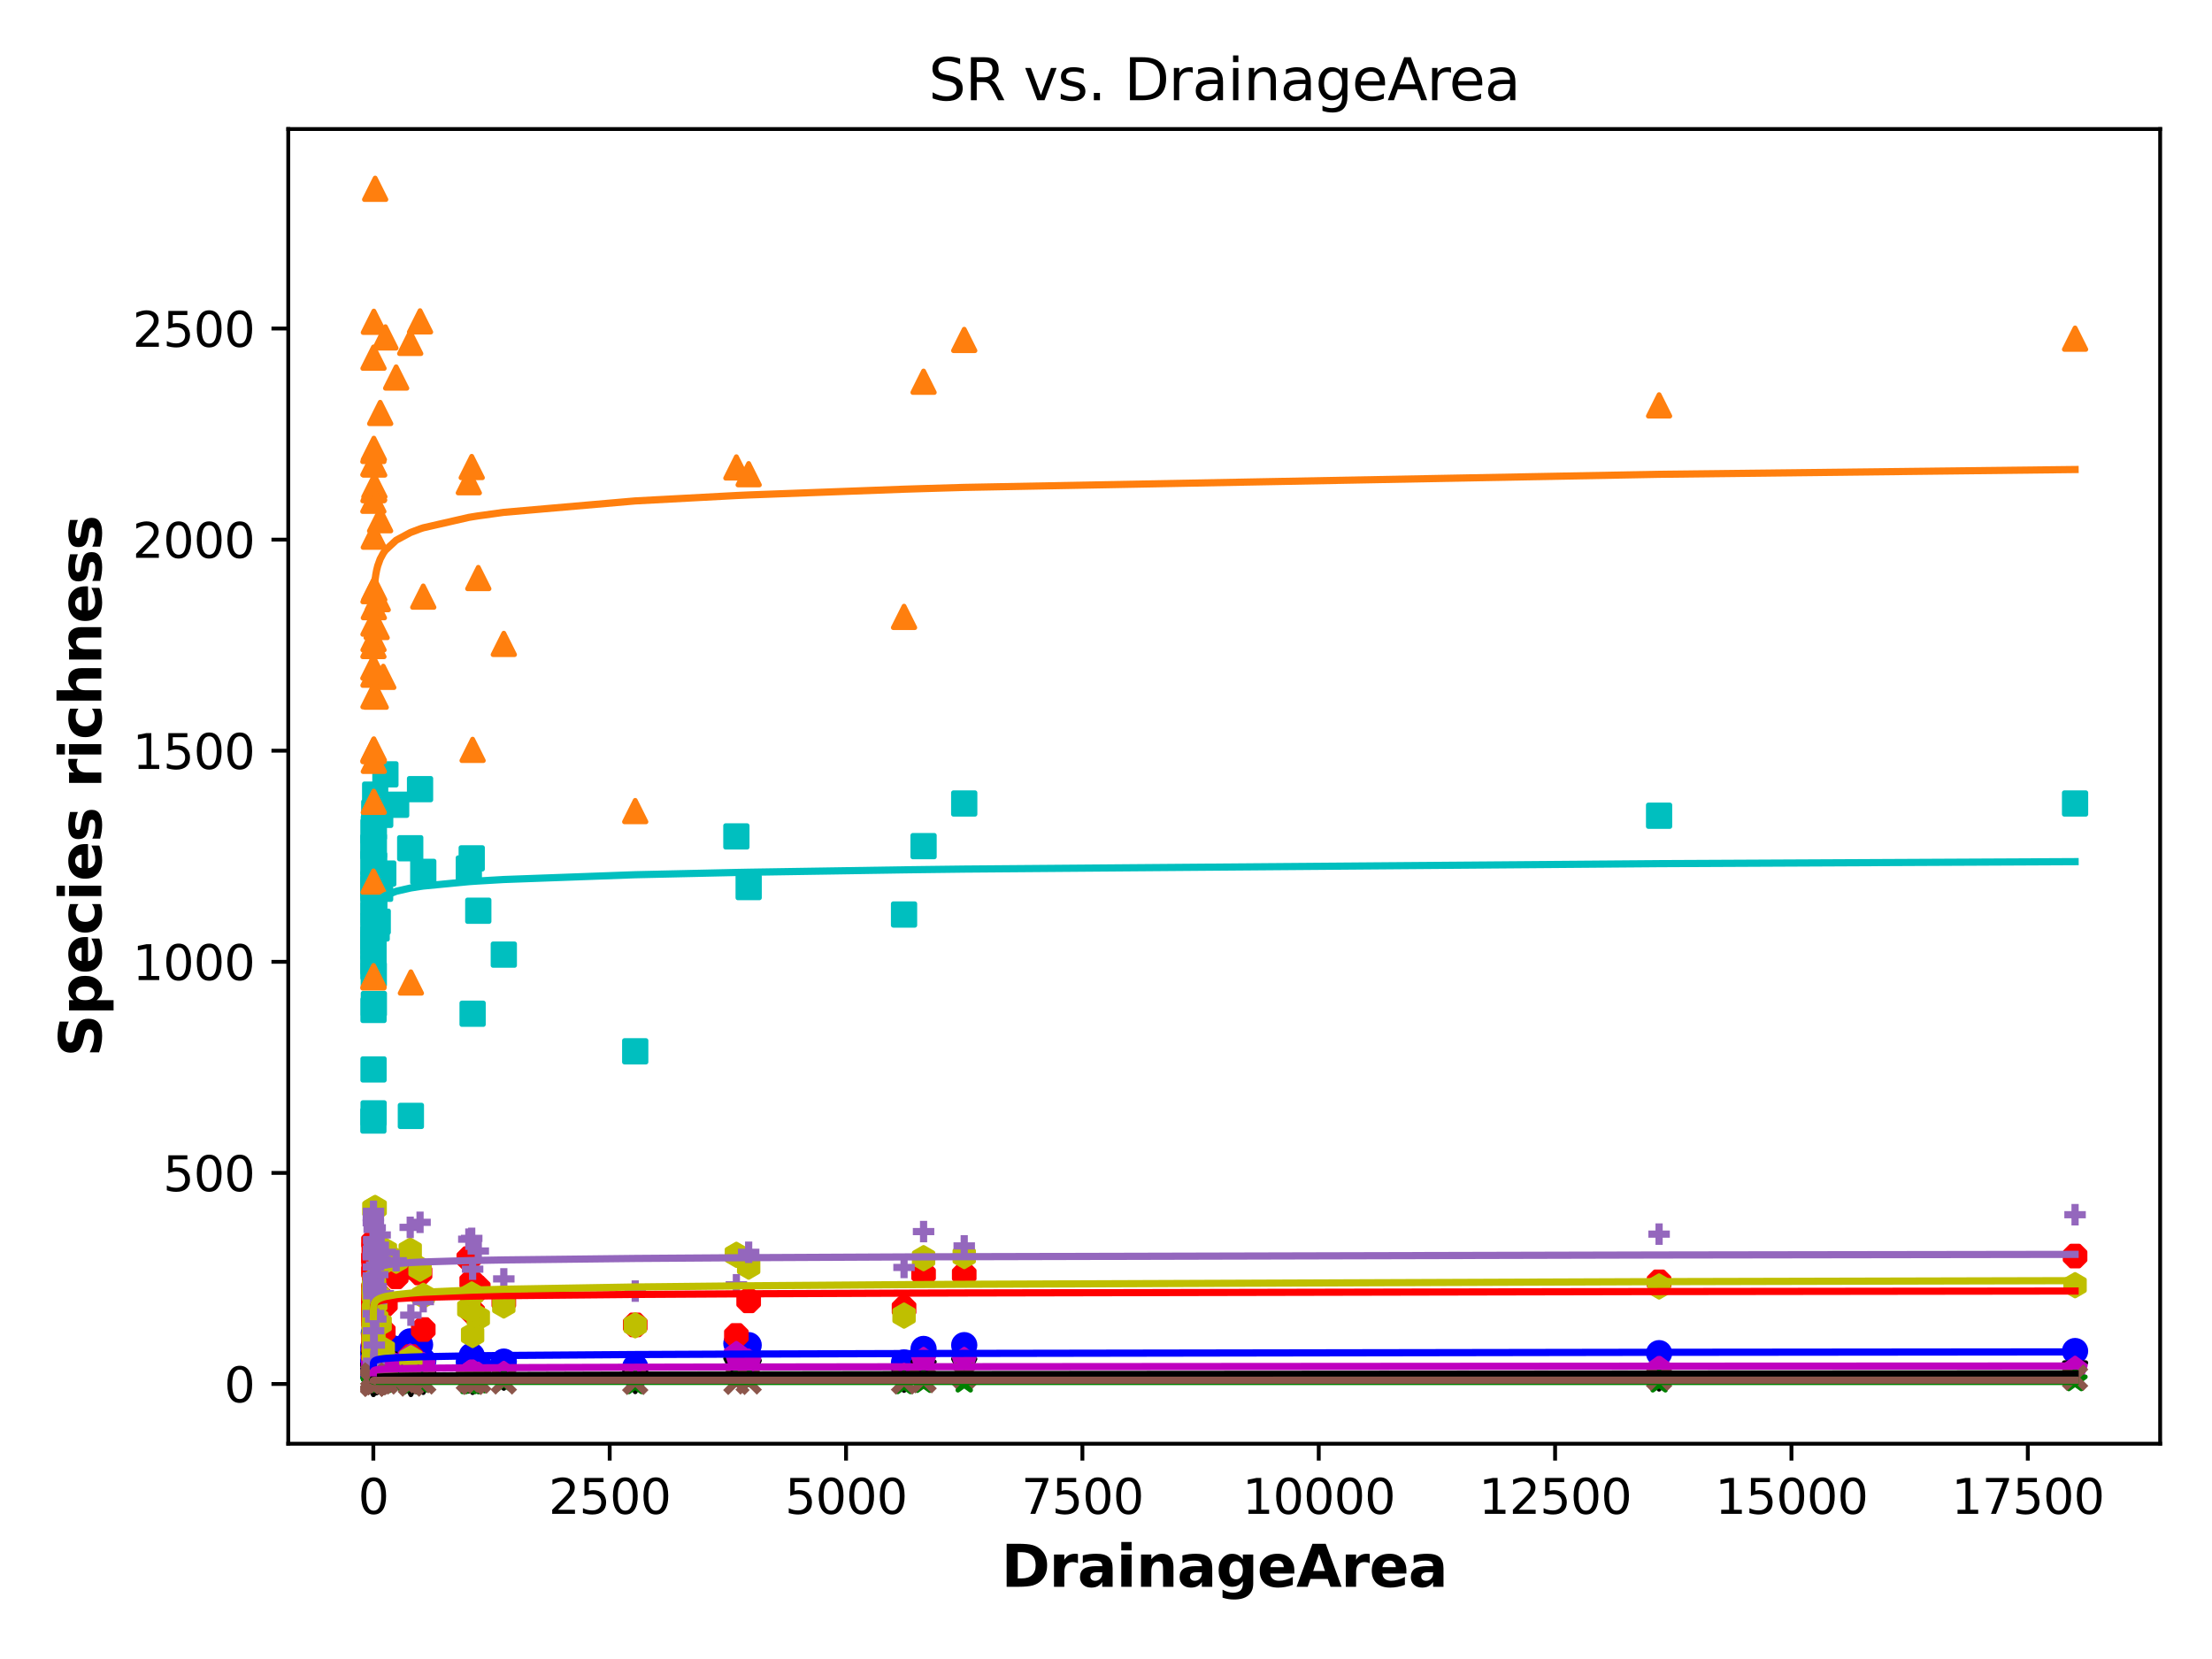 <?xml version="1.0" encoding="utf-8" standalone="no"?>
<!DOCTYPE svg PUBLIC "-//W3C//DTD SVG 1.1//EN"
  "http://www.w3.org/Graphics/SVG/1.1/DTD/svg11.dtd">
<svg xmlns:xlink="http://www.w3.org/1999/xlink" width="460.8pt" height="345.6pt" viewBox="0 0 460.8 345.6" xmlns="http://www.w3.org/2000/svg" version="1.1">
 <defs>
  <style type="text/css">*{stroke-linejoin: round; stroke-linecap: butt}</style>
 </defs>
 <g id="figure_1">
  <g id="patch_1">
   <path d="M 0 345.6 
L 460.8 345.6 
L 460.8 0 
L 0 0 
z
" style="fill: #ffffff"/>
  </g>
  <g id="axes_1">
   <g id="patch_2">
    <path d="M 60.05 300.76 
L 450 300.76 
L 450 26.88 
L 60.05 26.88 
z
" style="fill: #ffffff"/>
   </g>
   <g id="PathCollection_1">
    <defs>
     <path id="m6273e3f71d" d="M 0 2.236 
C 0.593 2.236 1.162 2 1.581 1.581 
C 2 1.162 2.236 0.593 2.236 0 
C 2.236 -0.593 2 -1.162 1.581 -1.581 
C 1.162 -2 0.593 -2.236 0 -2.236 
C -0.593 -2.236 -1.162 -2 -1.581 -1.581 
C -2 -1.162 -2.236 -0.593 -2.236 0 
C -2.236 0.593 -2 1.162 -1.581 1.581 
C -1.162 2 -0.593 2.236 0 2.236 
z
" style="stroke: #0000ff"/>
    </defs>
    <g clip-path="url(#p7d4bffdf61)">
     <use xlink:href="#m6273e3f71d" x="77.881" y="283.21" style="fill: #0000ff; stroke: #0000ff"/>
     <use xlink:href="#m6273e3f71d" x="77.792" y="285.057" style="fill: #0000ff; stroke: #0000ff"/>
     <use xlink:href="#m6273e3f71d" x="345.619" y="281.891" style="fill: #0000ff; stroke: #0000ff"/>
     <use xlink:href="#m6273e3f71d" x="85.455" y="279.428" style="fill: #0000ff; stroke: #0000ff"/>
     <use xlink:href="#m6273e3f71d" x="77.867" y="284.265" style="fill: #0000ff; stroke: #0000ff"/>
     <use xlink:href="#m6273e3f71d" x="77.866" y="283.65" style="fill: #0000ff; stroke: #0000ff"/>
     <use xlink:href="#m6273e3f71d" x="192.396" y="281.011" style="fill: #0000ff; stroke: #0000ff"/>
     <use xlink:href="#m6273e3f71d" x="77.874" y="286.552" style="fill: #0000ff; stroke: #0000ff"/>
     <use xlink:href="#m6273e3f71d" x="77.945" y="282.594" style="fill: #0000ff; stroke: #0000ff"/>
     <use xlink:href="#m6273e3f71d" x="432.275" y="281.451" style="fill: #0000ff; stroke: #0000ff"/>
     <use xlink:href="#m6273e3f71d" x="200.865" y="280.22" style="fill: #0000ff; stroke: #0000ff"/>
     <use xlink:href="#m6273e3f71d" x="77.882" y="284.793" style="fill: #0000ff; stroke: #0000ff"/>
     <use xlink:href="#m6273e3f71d" x="99.635" y="284.089" style="fill: #0000ff; stroke: #0000ff"/>
     <use xlink:href="#m6273e3f71d" x="77.811" y="285.057" style="fill: #0000ff; stroke: #0000ff"/>
     <use xlink:href="#m6273e3f71d" x="77.811" y="285.145" style="fill: #0000ff; stroke: #0000ff"/>
     <use xlink:href="#m6273e3f71d" x="79.843" y="287.519" style="fill: #0000ff; stroke: #0000ff"/>
     <use xlink:href="#m6273e3f71d" x="77.813" y="285.497" style="fill: #0000ff; stroke: #0000ff"/>
     <use xlink:href="#m6273e3f71d" x="77.798" y="283.386" style="fill: #0000ff; stroke: #0000ff"/>
     <use xlink:href="#m6273e3f71d" x="77.802" y="285.76" style="fill: #0000ff; stroke: #0000ff"/>
     <use xlink:href="#m6273e3f71d" x="77.778" y="284.001" style="fill: #0000ff; stroke: #0000ff"/>
     <use xlink:href="#m6273e3f71d" x="77.828" y="286.024" style="fill: #0000ff; stroke: #0000ff"/>
     <use xlink:href="#m6273e3f71d" x="78.153" y="274.943" style="fill: #0000ff; stroke: #0000ff"/>
     <use xlink:href="#m6273e3f71d" x="132.328" y="284.793" style="fill: #0000ff; stroke: #0000ff"/>
     <use xlink:href="#m6273e3f71d" x="77.967" y="284.265" style="fill: #0000ff; stroke: #0000ff"/>
     <use xlink:href="#m6273e3f71d" x="79.186" y="284.001" style="fill: #0000ff; stroke: #0000ff"/>
     <use xlink:href="#m6273e3f71d" x="78.463" y="284.089" style="fill: #0000ff; stroke: #0000ff"/>
     <use xlink:href="#m6273e3f71d" x="87.503" y="280.132" style="fill: #0000ff; stroke: #0000ff"/>
     <use xlink:href="#m6273e3f71d" x="104.952" y="283.65" style="fill: #0000ff; stroke: #0000ff"/>
     <use xlink:href="#m6273e3f71d" x="80.287" y="279.868" style="fill: #0000ff; stroke: #0000ff"/>
     <use xlink:href="#m6273e3f71d" x="77.777" y="282.155" style="fill: #0000ff; stroke: #0000ff"/>
     <use xlink:href="#m6273e3f71d" x="188.329" y="283.826" style="fill: #0000ff; stroke: #0000ff"/>
     <use xlink:href="#m6273e3f71d" x="77.989" y="282.242" style="fill: #0000ff; stroke: #0000ff"/>
     <use xlink:href="#m6273e3f71d" x="97.665" y="283.738" style="fill: #0000ff; stroke: #0000ff"/>
     <use xlink:href="#m6273e3f71d" x="78.688" y="283.65" style="fill: #0000ff; stroke: #0000ff"/>
     <use xlink:href="#m6273e3f71d" x="98.268" y="282.418" style="fill: #0000ff; stroke: #0000ff"/>
     <use xlink:href="#m6273e3f71d" x="77.782" y="286.552" style="fill: #0000ff; stroke: #0000ff"/>
     <use xlink:href="#m6273e3f71d" x="77.803" y="285.497" style="fill: #0000ff; stroke: #0000ff"/>
     <use xlink:href="#m6273e3f71d" x="77.803" y="285.672" style="fill: #0000ff; stroke: #0000ff"/>
     <use xlink:href="#m6273e3f71d" x="77.794" y="286.376" style="fill: #0000ff; stroke: #0000ff"/>
     <use xlink:href="#m6273e3f71d" x="77.804" y="283.826" style="fill: #0000ff; stroke: #0000ff"/>
     <use xlink:href="#m6273e3f71d" x="77.809" y="281.539" style="fill: #0000ff; stroke: #0000ff"/>
     <use xlink:href="#m6273e3f71d" x="98.453" y="284.793" style="fill: #0000ff; stroke: #0000ff"/>
     <use xlink:href="#m6273e3f71d" x="77.952" y="282.594" style="fill: #0000ff; stroke: #0000ff"/>
     <use xlink:href="#m6273e3f71d" x="155.961" y="280.22" style="fill: #0000ff; stroke: #0000ff"/>
     <use xlink:href="#m6273e3f71d" x="79.202" y="281.539" style="fill: #0000ff; stroke: #0000ff"/>
     <use xlink:href="#m6273e3f71d" x="77.775" y="280.659" style="fill: #0000ff; stroke: #0000ff"/>
     <use xlink:href="#m6273e3f71d" x="82.526" y="281.011" style="fill: #0000ff; stroke: #0000ff"/>
     <use xlink:href="#m6273e3f71d" x="77.777" y="286.2" style="fill: #0000ff; stroke: #0000ff"/>
     <use xlink:href="#m6273e3f71d" x="85.593" y="286.992" style="fill: #0000ff; stroke: #0000ff"/>
     <use xlink:href="#m6273e3f71d" x="77.88" y="284.089" style="fill: #0000ff; stroke: #0000ff"/>
     <use xlink:href="#m6273e3f71d" x="77.884" y="277.669" style="fill: #0000ff; stroke: #0000ff"/>
     <use xlink:href="#m6273e3f71d" x="88.173" y="283.474" style="fill: #0000ff; stroke: #0000ff"/>
     <use xlink:href="#m6273e3f71d" x="78.276" y="283.826" style="fill: #0000ff; stroke: #0000ff"/>
     <use xlink:href="#m6273e3f71d" x="153.401" y="279.868" style="fill: #0000ff; stroke: #0000ff"/>
    </g>
   </g>
   <g id="PathCollection_2">
    <defs>
     <path id="m967c10d211" d="M -0 2.236 
L 2.236 -2.236 
L -2.236 -2.236 
z
" style="stroke: #000000"/>
    </defs>
    <g clip-path="url(#p7d4bffdf61)">
     <use xlink:href="#m967c10d211" x="77.881" y="287.168" style="stroke: #000000"/>
     <use xlink:href="#m967c10d211" x="77.792" y="287.695" style="stroke: #000000"/>
     <use xlink:href="#m967c10d211" x="345.619" y="287.168" style="stroke: #000000"/>
     <use xlink:href="#m967c10d211" x="85.455" y="284.353" style="stroke: #000000"/>
     <use xlink:href="#m967c10d211" x="77.867" y="287.343" style="stroke: #000000"/>
     <use xlink:href="#m967c10d211" x="77.866" y="286.992" style="stroke: #000000"/>
     <use xlink:href="#m967c10d211" x="192.396" y="285.936" style="stroke: #000000"/>
     <use xlink:href="#m967c10d211" x="77.874" y="287.871" style="stroke: #000000"/>
     <use xlink:href="#m967c10d211" x="77.945" y="287.08" style="stroke: #000000"/>
     <use xlink:href="#m967c10d211" x="432.275" y="286.112" style="stroke: #000000"/>
     <use xlink:href="#m967c10d211" x="200.865" y="285.321" style="stroke: #000000"/>
     <use xlink:href="#m967c10d211" x="77.882" y="287.959" style="stroke: #000000"/>
     <use xlink:href="#m967c10d211" x="99.635" y="287.695" style="stroke: #000000"/>
     <use xlink:href="#m967c10d211" x="77.811" y="287.959" style="stroke: #000000"/>
     <use xlink:href="#m967c10d211" x="77.811" y="288.135" style="stroke: #000000"/>
     <use xlink:href="#m967c10d211" x="79.843" y="287.871" style="stroke: #000000"/>
     <use xlink:href="#m967c10d211" x="77.813" y="287.959" style="stroke: #000000"/>
     <use xlink:href="#m967c10d211" x="77.798" y="287.519" style="stroke: #000000"/>
     <use xlink:href="#m967c10d211" x="77.802" y="288.047" style="stroke: #000000"/>
     <use xlink:href="#m967c10d211" x="77.778" y="286.816" style="stroke: #000000"/>
     <use xlink:href="#m967c10d211" x="77.828" y="288.135" style="stroke: #000000"/>
     <use xlink:href="#m967c10d211" x="78.153" y="279.604" style="stroke: #000000"/>
     <use xlink:href="#m967c10d211" x="132.328" y="287.695" style="stroke: #000000"/>
     <use xlink:href="#m967c10d211" x="77.967" y="286.552" style="stroke: #000000"/>
     <use xlink:href="#m967c10d211" x="79.186" y="286.904" style="stroke: #000000"/>
     <use xlink:href="#m967c10d211" x="78.463" y="287.959" style="stroke: #000000"/>
     <use xlink:href="#m967c10d211" x="87.503" y="285.409" style="stroke: #000000"/>
     <use xlink:href="#m967c10d211" x="104.952" y="286.992" style="stroke: #000000"/>
     <use xlink:href="#m967c10d211" x="80.287" y="284.265" style="stroke: #000000"/>
     <use xlink:href="#m967c10d211" x="77.777" y="286.816" style="stroke: #000000"/>
     <use xlink:href="#m967c10d211" x="188.329" y="287.431" style="stroke: #000000"/>
     <use xlink:href="#m967c10d211" x="77.989" y="286.64" style="stroke: #000000"/>
     <use xlink:href="#m967c10d211" x="97.665" y="287.607" style="stroke: #000000"/>
     <use xlink:href="#m967c10d211" x="78.688" y="287.519" style="stroke: #000000"/>
     <use xlink:href="#m967c10d211" x="98.268" y="286.992" style="stroke: #000000"/>
     <use xlink:href="#m967c10d211" x="77.782" y="288.311" style="stroke: #000000"/>
     <use xlink:href="#m967c10d211" x="77.803" y="288.223" style="stroke: #000000"/>
     <use xlink:href="#m967c10d211" x="77.803" y="287.959" style="stroke: #000000"/>
     <use xlink:href="#m967c10d211" x="77.794" y="288.047" style="stroke: #000000"/>
     <use xlink:href="#m967c10d211" x="77.804" y="287.695" style="stroke: #000000"/>
     <use xlink:href="#m967c10d211" x="77.809" y="286.288" style="stroke: #000000"/>
     <use xlink:href="#m967c10d211" x="98.453" y="287.871" style="stroke: #000000"/>
     <use xlink:href="#m967c10d211" x="77.952" y="287.431" style="stroke: #000000"/>
     <use xlink:href="#m967c10d211" x="155.961" y="285.672" style="stroke: #000000"/>
     <use xlink:href="#m967c10d211" x="79.202" y="286.464" style="stroke: #000000"/>
     <use xlink:href="#m967c10d211" x="77.775" y="286.464" style="stroke: #000000"/>
     <use xlink:href="#m967c10d211" x="82.526" y="284.969" style="stroke: #000000"/>
     <use xlink:href="#m967c10d211" x="77.777" y="288.047" style="stroke: #000000"/>
     <use xlink:href="#m967c10d211" x="85.593" y="288.311" style="stroke: #000000"/>
     <use xlink:href="#m967c10d211" x="77.88" y="287.783" style="stroke: #000000"/>
     <use xlink:href="#m967c10d211" x="77.884" y="283.913" style="stroke: #000000"/>
     <use xlink:href="#m967c10d211" x="88.173" y="287.871" style="stroke: #000000"/>
     <use xlink:href="#m967c10d211" x="78.276" y="287.783" style="stroke: #000000"/>
     <use xlink:href="#m967c10d211" x="153.401" y="285.233" style="stroke: #000000"/>
    </g>
   </g>
   <g id="PathCollection_3">
    <defs>
     <path id="m3bf2c3fb17" d="M -0.856 -2.066 
L -2.066 -0.856 
L -2.066 0.856 
L -0.856 2.066 
L 0.856 2.066 
L 2.066 0.856 
L 2.066 -0.856 
L 0.856 -2.066 
z
" style="stroke: #ff0000"/>
    </defs>
    <g clip-path="url(#p7d4bffdf61)">
     <use xlink:href="#m3bf2c3fb17" x="77.881" y="275.734" style="fill: #ff0000; stroke: #ff0000"/>
     <use xlink:href="#m3bf2c3fb17" x="77.792" y="271.073" style="fill: #ff0000; stroke: #ff0000"/>
     <use xlink:href="#m3bf2c3fb17" x="345.619" y="267.027" style="fill: #ff0000; stroke: #ff0000"/>
     <use xlink:href="#m3bf2c3fb17" x="85.455" y="264.037" style="fill: #ff0000; stroke: #ff0000"/>
     <use xlink:href="#m3bf2c3fb17" x="77.867" y="264.301" style="fill: #ff0000; stroke: #ff0000"/>
     <use xlink:href="#m3bf2c3fb17" x="77.866" y="284.705" style="fill: #ff0000; stroke: #ff0000"/>
     <use xlink:href="#m3bf2c3fb17" x="192.396" y="265.444" style="fill: #ff0000; stroke: #ff0000"/>
     <use xlink:href="#m3bf2c3fb17" x="77.874" y="283.826" style="fill: #ff0000; stroke: #ff0000"/>
     <use xlink:href="#m3bf2c3fb17" x="77.945" y="265.708" style="fill: #ff0000; stroke: #ff0000"/>
     <use xlink:href="#m3bf2c3fb17" x="432.275" y="261.663" style="fill: #ff0000; stroke: #ff0000"/>
     <use xlink:href="#m3bf2c3fb17" x="200.865" y="265.532" style="fill: #ff0000; stroke: #ff0000"/>
     <use xlink:href="#m3bf2c3fb17" x="77.882" y="273.711" style="fill: #ff0000; stroke: #ff0000"/>
     <use xlink:href="#m3bf2c3fb17" x="99.635" y="268.347" style="fill: #ff0000; stroke: #ff0000"/>
     <use xlink:href="#m3bf2c3fb17" x="77.811" y="272.568" style="fill: #ff0000; stroke: #ff0000"/>
     <use xlink:href="#m3bf2c3fb17" x="77.811" y="275.295" style="fill: #ff0000; stroke: #ff0000"/>
     <use xlink:href="#m3bf2c3fb17" x="79.843" y="277.405" style="fill: #ff0000; stroke: #ff0000"/>
     <use xlink:href="#m3bf2c3fb17" x="77.813" y="280.659" style="fill: #ff0000; stroke: #ff0000"/>
     <use xlink:href="#m3bf2c3fb17" x="77.798" y="264.917" style="fill: #ff0000; stroke: #ff0000"/>
     <use xlink:href="#m3bf2c3fb17" x="77.802" y="275.031" style="fill: #ff0000; stroke: #ff0000"/>
     <use xlink:href="#m3bf2c3fb17" x="77.778" y="262.102" style="fill: #ff0000; stroke: #ff0000"/>
     <use xlink:href="#m3bf2c3fb17" x="77.828" y="283.826" style="fill: #ff0000; stroke: #ff0000"/>
     <use xlink:href="#m3bf2c3fb17" x="78.153" y="262.454" style="fill: #ff0000; stroke: #ff0000"/>
     <use xlink:href="#m3bf2c3fb17" x="132.328" y="275.998" style="fill: #ff0000; stroke: #ff0000"/>
     <use xlink:href="#m3bf2c3fb17" x="77.967" y="281.627" style="fill: #ff0000; stroke: #ff0000"/>
     <use xlink:href="#m3bf2c3fb17" x="79.186" y="263.949" style="fill: #ff0000; stroke: #ff0000"/>
     <use xlink:href="#m3bf2c3fb17" x="78.463" y="271.777" style="fill: #ff0000; stroke: #ff0000"/>
     <use xlink:href="#m3bf2c3fb17" x="87.503" y="265.18" style="fill: #ff0000; stroke: #ff0000"/>
     <use xlink:href="#m3bf2c3fb17" x="104.952" y="271.161" style="fill: #ff0000; stroke: #ff0000"/>
     <use xlink:href="#m3bf2c3fb17" x="80.287" y="271.689" style="fill: #ff0000; stroke: #ff0000"/>
     <use xlink:href="#m3bf2c3fb17" x="77.777" y="270.721" style="fill: #ff0000; stroke: #ff0000"/>
     <use xlink:href="#m3bf2c3fb17" x="188.329" y="272.568" style="fill: #ff0000; stroke: #ff0000"/>
     <use xlink:href="#m3bf2c3fb17" x="77.989" y="265.708" style="fill: #ff0000; stroke: #ff0000"/>
     <use xlink:href="#m3bf2c3fb17" x="97.665" y="262.19" style="fill: #ff0000; stroke: #ff0000"/>
     <use xlink:href="#m3bf2c3fb17" x="78.688" y="272.656" style="fill: #ff0000; stroke: #ff0000"/>
     <use xlink:href="#m3bf2c3fb17" x="98.268" y="267.027" style="fill: #ff0000; stroke: #ff0000"/>
     <use xlink:href="#m3bf2c3fb17" x="77.782" y="283.386" style="fill: #ff0000; stroke: #ff0000"/>
     <use xlink:href="#m3bf2c3fb17" x="77.803" y="274.503" style="fill: #ff0000; stroke: #ff0000"/>
     <use xlink:href="#m3bf2c3fb17" x="77.803" y="268.435" style="fill: #ff0000; stroke: #ff0000"/>
     <use xlink:href="#m3bf2c3fb17" x="77.794" y="278.725" style="fill: #ff0000; stroke: #ff0000"/>
     <use xlink:href="#m3bf2c3fb17" x="77.804" y="273.799" style="fill: #ff0000; stroke: #ff0000"/>
     <use xlink:href="#m3bf2c3fb17" x="77.809" y="258.672" style="fill: #ff0000; stroke: #ff0000"/>
     <use xlink:href="#m3bf2c3fb17" x="98.453" y="273.272" style="fill: #ff0000; stroke: #ff0000"/>
     <use xlink:href="#m3bf2c3fb17" x="77.952" y="265.62" style="fill: #ff0000; stroke: #ff0000"/>
     <use xlink:href="#m3bf2c3fb17" x="155.961" y="270.985" style="fill: #ff0000; stroke: #ff0000"/>
     <use xlink:href="#m3bf2c3fb17" x="79.202" y="270.194" style="fill: #ff0000; stroke: #ff0000"/>
     <use xlink:href="#m3bf2c3fb17" x="77.775" y="268.786" style="fill: #ff0000; stroke: #ff0000"/>
     <use xlink:href="#m3bf2c3fb17" x="82.526" y="265.972" style="fill: #ff0000; stroke: #ff0000"/>
     <use xlink:href="#m3bf2c3fb17" x="77.777" y="273.272" style="fill: #ff0000; stroke: #ff0000"/>
     <use xlink:href="#m3bf2c3fb17" x="85.593" y="282.594" style="fill: #ff0000; stroke: #ff0000"/>
     <use xlink:href="#m3bf2c3fb17" x="77.88" y="259.904" style="fill: #ff0000; stroke: #ff0000"/>
     <use xlink:href="#m3bf2c3fb17" x="77.884" y="262.63" style="fill: #ff0000; stroke: #ff0000"/>
     <use xlink:href="#m3bf2c3fb17" x="88.173" y="276.966" style="fill: #ff0000; stroke: #ff0000"/>
     <use xlink:href="#m3bf2c3fb17" x="78.276" y="282.594" style="fill: #ff0000; stroke: #ff0000"/>
     <use xlink:href="#m3bf2c3fb17" x="153.401" y="278.197" style="fill: #ff0000; stroke: #ff0000"/>
    </g>
   </g>
   <g id="PathCollection_4">
    <defs>
     <path id="ma913764791" d="M -2.236 2.236 
L 2.236 2.236 
L 2.236 -2.236 
L -2.236 -2.236 
z
" style="stroke: #00bfbf"/>
    </defs>
    <g clip-path="url(#p7d4bffdf61)">
     <use xlink:href="#ma913764791" x="77.881" y="189.809" style="fill: #00bfbf; stroke: #00bfbf"/>
     <use xlink:href="#ma913764791" x="77.792" y="197.372" style="fill: #00bfbf; stroke: #00bfbf"/>
     <use xlink:href="#ma913764791" x="345.619" y="169.932" style="fill: #00bfbf; stroke: #00bfbf"/>
     <use xlink:href="#ma913764791" x="85.455" y="176.704" style="fill: #00bfbf; stroke: #00bfbf"/>
     <use xlink:href="#ma913764791" x="77.867" y="188.05" style="fill: #00bfbf; stroke: #00bfbf"/>
     <use xlink:href="#ma913764791" x="77.866" y="203.001" style="fill: #00bfbf; stroke: #00bfbf"/>
     <use xlink:href="#ma913764791" x="192.396" y="176.265" style="fill: #00bfbf; stroke: #00bfbf"/>
     <use xlink:href="#ma913764791" x="77.874" y="187.698" style="fill: #00bfbf; stroke: #00bfbf"/>
     <use xlink:href="#ma913764791" x="77.945" y="180.134" style="fill: #00bfbf; stroke: #00bfbf"/>
     <use xlink:href="#ma913764791" x="432.275" y="167.382" style="fill: #00bfbf; stroke: #00bfbf"/>
     <use xlink:href="#ma913764791" x="200.865" y="167.382" style="fill: #00bfbf; stroke: #00bfbf"/>
     <use xlink:href="#ma913764791" x="77.882" y="209.157" style="fill: #00bfbf; stroke: #00bfbf"/>
     <use xlink:href="#ma913764791" x="99.635" y="189.721" style="fill: #00bfbf; stroke: #00bfbf"/>
     <use xlink:href="#ma913764791" x="77.811" y="210.389" style="fill: #00bfbf; stroke: #00bfbf"/>
     <use xlink:href="#ma913764791" x="77.811" y="190.424" style="fill: #00bfbf; stroke: #00bfbf"/>
     <use xlink:href="#ma913764791" x="79.843" y="181.981" style="fill: #00bfbf; stroke: #00bfbf"/>
     <use xlink:href="#ma913764791" x="77.813" y="222.789" style="fill: #00bfbf; stroke: #00bfbf"/>
     <use xlink:href="#ma913764791" x="77.798" y="184.972" style="fill: #00bfbf; stroke: #00bfbf"/>
     <use xlink:href="#ma913764791" x="77.802" y="192.623" style="fill: #00bfbf; stroke: #00bfbf"/>
     <use xlink:href="#ma913764791" x="77.778" y="179.783" style="fill: #00bfbf; stroke: #00bfbf"/>
     <use xlink:href="#ma913764791" x="77.828" y="231.936" style="fill: #00bfbf; stroke: #00bfbf"/>
     <use xlink:href="#ma913764791" x="78.153" y="165.535" style="fill: #00bfbf; stroke: #00bfbf"/>
     <use xlink:href="#ma913764791" x="132.328" y="219.008" style="fill: #00bfbf; stroke: #00bfbf"/>
     <use xlink:href="#ma913764791" x="77.967" y="169.229" style="fill: #00bfbf; stroke: #00bfbf"/>
     <use xlink:href="#ma913764791" x="79.186" y="185.147" style="fill: #00bfbf; stroke: #00bfbf"/>
     <use xlink:href="#ma913764791" x="78.463" y="193.415" style="fill: #00bfbf; stroke: #00bfbf"/>
     <use xlink:href="#ma913764791" x="87.503" y="164.392" style="fill: #00bfbf; stroke: #00bfbf"/>
     <use xlink:href="#ma913764791" x="104.952" y="198.867" style="fill: #00bfbf; stroke: #00bfbf"/>
     <use xlink:href="#ma913764791" x="80.287" y="161.313" style="fill: #00bfbf; stroke: #00bfbf"/>
     <use xlink:href="#ma913764791" x="77.777" y="176.441" style="fill: #00bfbf; stroke: #00bfbf"/>
     <use xlink:href="#ma913764791" x="188.329" y="190.512" style="fill: #00bfbf; stroke: #00bfbf"/>
     <use xlink:href="#ma913764791" x="77.989" y="183.828" style="fill: #00bfbf; stroke: #00bfbf"/>
     <use xlink:href="#ma913764791" x="97.665" y="180.926" style="fill: #00bfbf; stroke: #00bfbf"/>
     <use xlink:href="#ma913764791" x="78.688" y="192.007" style="fill: #00bfbf; stroke: #00bfbf"/>
     <use xlink:href="#ma913764791" x="98.268" y="178.815" style="fill: #00bfbf; stroke: #00bfbf"/>
     <use xlink:href="#ma913764791" x="77.782" y="233.431" style="fill: #00bfbf; stroke: #00bfbf"/>
     <use xlink:href="#ma913764791" x="77.803" y="201.506" style="fill: #00bfbf; stroke: #00bfbf"/>
     <use xlink:href="#ma913764791" x="77.803" y="196.229" style="fill: #00bfbf; stroke: #00bfbf"/>
     <use xlink:href="#ma913764791" x="77.794" y="200.45" style="fill: #00bfbf; stroke: #00bfbf"/>
     <use xlink:href="#ma913764791" x="77.804" y="185.323" style="fill: #00bfbf; stroke: #00bfbf"/>
     <use xlink:href="#ma913764791" x="77.809" y="173.187" style="fill: #00bfbf; stroke: #00bfbf"/>
     <use xlink:href="#ma913764791" x="98.453" y="211.18" style="fill: #00bfbf; stroke: #00bfbf"/>
     <use xlink:href="#ma913764791" x="77.952" y="186.731" style="fill: #00bfbf; stroke: #00bfbf"/>
     <use xlink:href="#ma913764791" x="155.961" y="184.796" style="fill: #00bfbf; stroke: #00bfbf"/>
     <use xlink:href="#ma913764791" x="79.202" y="169.757" style="fill: #00bfbf; stroke: #00bfbf"/>
     <use xlink:href="#ma913764791" x="77.775" y="184.004" style="fill: #00bfbf; stroke: #00bfbf"/>
     <use xlink:href="#ma913764791" x="82.526" y="167.646" style="fill: #00bfbf; stroke: #00bfbf"/>
     <use xlink:href="#ma913764791" x="77.777" y="195.437" style="fill: #00bfbf; stroke: #00bfbf"/>
     <use xlink:href="#ma913764791" x="85.593" y="232.464" style="fill: #00bfbf; stroke: #00bfbf"/>
     <use xlink:href="#ma913764791" x="77.88" y="176.265" style="fill: #00bfbf; stroke: #00bfbf"/>
     <use xlink:href="#ma913764791" x="77.884" y="172.395" style="fill: #00bfbf; stroke: #00bfbf"/>
     <use xlink:href="#ma913764791" x="88.173" y="181.63" style="fill: #00bfbf; stroke: #00bfbf"/>
     <use xlink:href="#ma913764791" x="78.276" y="192.007" style="fill: #00bfbf; stroke: #00bfbf"/>
     <use xlink:href="#ma913764791" x="153.401" y="174.242" style="fill: #00bfbf; stroke: #00bfbf"/>
    </g>
   </g>
   <g id="PathCollection_5">
    <defs>
     <path id="mbeb21185b9" d="M 0 -2.236 
L -2.127 -0.691 
L -1.314 1.809 
L 1.314 1.809 
L 2.127 -0.691 
z
" style="stroke: #bf00bf"/>
    </defs>
    <g clip-path="url(#p7d4bffdf61)">
     <use xlink:href="#mbeb21185b9" x="77.881" y="283.913" style="fill: #bf00bf; stroke: #bf00bf"/>
     <use xlink:href="#mbeb21185b9" x="77.792" y="286.2" style="fill: #bf00bf; stroke: #bf00bf"/>
     <use xlink:href="#mbeb21185b9" x="345.619" y="285.057" style="fill: #bf00bf; stroke: #bf00bf"/>
     <use xlink:href="#mbeb21185b9" x="85.455" y="282.594" style="fill: #bf00bf; stroke: #bf00bf"/>
     <use xlink:href="#mbeb21185b9" x="77.867" y="286.64" style="fill: #bf00bf; stroke: #bf00bf"/>
     <use xlink:href="#mbeb21185b9" x="77.866" y="285.672" style="fill: #bf00bf; stroke: #bf00bf"/>
     <use xlink:href="#mbeb21185b9" x="192.396" y="283.298" style="fill: #bf00bf; stroke: #bf00bf"/>
     <use xlink:href="#mbeb21185b9" x="77.874" y="285.936" style="fill: #bf00bf; stroke: #bf00bf"/>
     <use xlink:href="#mbeb21185b9" x="77.945" y="286.464" style="fill: #bf00bf; stroke: #bf00bf"/>
     <use xlink:href="#mbeb21185b9" x="432.275" y="285.145" style="fill: #bf00bf; stroke: #bf00bf"/>
     <use xlink:href="#mbeb21185b9" x="200.865" y="283.298" style="fill: #bf00bf; stroke: #bf00bf"/>
     <use xlink:href="#mbeb21185b9" x="77.882" y="286.376" style="fill: #bf00bf; stroke: #bf00bf"/>
     <use xlink:href="#mbeb21185b9" x="99.635" y="286.376" style="fill: #bf00bf; stroke: #bf00bf"/>
     <use xlink:href="#mbeb21185b9" x="77.811" y="286.992" style="fill: #bf00bf; stroke: #bf00bf"/>
     <use xlink:href="#mbeb21185b9" x="77.811" y="286.992" style="fill: #bf00bf; stroke: #bf00bf"/>
     <use xlink:href="#mbeb21185b9" x="79.843" y="286.992" style="fill: #bf00bf; stroke: #bf00bf"/>
     <use xlink:href="#mbeb21185b9" x="77.813" y="285.76" style="fill: #bf00bf; stroke: #bf00bf"/>
     <use xlink:href="#mbeb21185b9" x="77.798" y="284.529" style="fill: #bf00bf; stroke: #bf00bf"/>
     <use xlink:href="#mbeb21185b9" x="77.802" y="286.552" style="fill: #bf00bf; stroke: #bf00bf"/>
     <use xlink:href="#mbeb21185b9" x="77.778" y="286.464" style="fill: #bf00bf; stroke: #bf00bf"/>
     <use xlink:href="#mbeb21185b9" x="77.828" y="286.904" style="fill: #bf00bf; stroke: #bf00bf"/>
     <use xlink:href="#mbeb21185b9" x="78.153" y="281.099" style="fill: #bf00bf; stroke: #bf00bf"/>
     <use xlink:href="#mbeb21185b9" x="132.328" y="286.904" style="fill: #bf00bf; stroke: #bf00bf"/>
     <use xlink:href="#mbeb21185b9" x="77.967" y="285.497" style="fill: #bf00bf; stroke: #bf00bf"/>
     <use xlink:href="#mbeb21185b9" x="79.186" y="286.464" style="fill: #bf00bf; stroke: #bf00bf"/>
     <use xlink:href="#mbeb21185b9" x="78.463" y="285.76" style="fill: #bf00bf; stroke: #bf00bf"/>
     <use xlink:href="#mbeb21185b9" x="87.503" y="284.089" style="fill: #bf00bf; stroke: #bf00bf"/>
     <use xlink:href="#mbeb21185b9" x="104.952" y="286.2" style="fill: #bf00bf; stroke: #bf00bf"/>
     <use xlink:href="#mbeb21185b9" x="80.287" y="283.122" style="fill: #bf00bf; stroke: #bf00bf"/>
     <use xlink:href="#mbeb21185b9" x="77.777" y="285.936" style="fill: #bf00bf; stroke: #bf00bf"/>
     <use xlink:href="#mbeb21185b9" x="188.329" y="286.64" style="fill: #bf00bf; stroke: #bf00bf"/>
     <use xlink:href="#mbeb21185b9" x="77.989" y="285.848" style="fill: #bf00bf; stroke: #bf00bf"/>
     <use xlink:href="#mbeb21185b9" x="97.665" y="286.112" style="fill: #bf00bf; stroke: #bf00bf"/>
     <use xlink:href="#mbeb21185b9" x="78.688" y="284.441" style="fill: #bf00bf; stroke: #bf00bf"/>
     <use xlink:href="#mbeb21185b9" x="98.268" y="285.672" style="fill: #bf00bf; stroke: #bf00bf"/>
     <use xlink:href="#mbeb21185b9" x="77.782" y="286.552" style="fill: #bf00bf; stroke: #bf00bf"/>
     <use xlink:href="#mbeb21185b9" x="77.803" y="284.969" style="fill: #bf00bf; stroke: #bf00bf"/>
     <use xlink:href="#mbeb21185b9" x="77.803" y="286.2" style="fill: #bf00bf; stroke: #bf00bf"/>
     <use xlink:href="#mbeb21185b9" x="77.794" y="286.904" style="fill: #bf00bf; stroke: #bf00bf"/>
     <use xlink:href="#mbeb21185b9" x="77.804" y="286.288" style="fill: #bf00bf; stroke: #bf00bf"/>
     <use xlink:href="#mbeb21185b9" x="77.809" y="285.409" style="fill: #bf00bf; stroke: #bf00bf"/>
     <use xlink:href="#mbeb21185b9" x="98.453" y="287.08" style="fill: #bf00bf; stroke: #bf00bf"/>
     <use xlink:href="#mbeb21185b9" x="77.952" y="283.21" style="fill: #bf00bf; stroke: #bf00bf"/>
     <use xlink:href="#mbeb21185b9" x="155.961" y="283.65" style="fill: #bf00bf; stroke: #bf00bf"/>
     <use xlink:href="#mbeb21185b9" x="79.202" y="283.738" style="fill: #bf00bf; stroke: #bf00bf"/>
     <use xlink:href="#mbeb21185b9" x="77.775" y="285.321" style="fill: #bf00bf; stroke: #bf00bf"/>
     <use xlink:href="#mbeb21185b9" x="82.526" y="284.617" style="fill: #bf00bf; stroke: #bf00bf"/>
     <use xlink:href="#mbeb21185b9" x="77.777" y="286.464" style="fill: #bf00bf; stroke: #bf00bf"/>
     <use xlink:href="#mbeb21185b9" x="85.593" y="287.431" style="fill: #bf00bf; stroke: #bf00bf"/>
     <use xlink:href="#mbeb21185b9" x="77.88" y="285.672" style="fill: #bf00bf; stroke: #bf00bf"/>
     <use xlink:href="#mbeb21185b9" x="77.884" y="281.451" style="fill: #bf00bf; stroke: #bf00bf"/>
     <use xlink:href="#mbeb21185b9" x="88.173" y="284.353" style="fill: #bf00bf; stroke: #bf00bf"/>
     <use xlink:href="#mbeb21185b9" x="78.276" y="285.233" style="fill: #bf00bf; stroke: #bf00bf"/>
     <use xlink:href="#mbeb21185b9" x="153.401" y="282.067" style="fill: #bf00bf; stroke: #bf00bf"/>
    </g>
   </g>
   <g id="PathCollection_6">
    <defs>
     <path id="ma0d5e03b63" d="M 0 -2.236 
L -0.502 -0.691 
L -2.127 -0.691 
L -0.812 0.264 
L -1.314 1.809 
L -0 0.854 
L 1.314 1.809 
L 0.812 0.264 
L 2.127 -0.691 
L 0.502 -0.691 
z
" style="stroke: #008000"/>
    </defs>
    <g clip-path="url(#p7d4bffdf61)">
     <use xlink:href="#ma0d5e03b63" x="77.881" y="287.695" style="fill: #008000; stroke: #008000"/>
     <use xlink:href="#ma0d5e03b63" x="77.792" y="287.695" style="fill: #008000; stroke: #008000"/>
     <use xlink:href="#ma0d5e03b63" x="345.619" y="287.783" style="fill: #008000; stroke: #008000"/>
     <use xlink:href="#ma0d5e03b63" x="85.455" y="287.695" style="fill: #008000; stroke: #008000"/>
     <use xlink:href="#ma0d5e03b63" x="77.867" y="287.783" style="fill: #008000; stroke: #008000"/>
     <use xlink:href="#ma0d5e03b63" x="77.866" y="287.783" style="fill: #008000; stroke: #008000"/>
     <use xlink:href="#ma0d5e03b63" x="192.396" y="287.871" style="fill: #008000; stroke: #008000"/>
     <use xlink:href="#ma0d5e03b63" x="77.874" y="287.431" style="fill: #008000; stroke: #008000"/>
     <use xlink:href="#ma0d5e03b63" x="77.945" y="287.959" style="fill: #008000; stroke: #008000"/>
     <use xlink:href="#ma0d5e03b63" x="432.275" y="287.519" style="fill: #008000; stroke: #008000"/>
     <use xlink:href="#ma0d5e03b63" x="200.865" y="287.783" style="fill: #008000; stroke: #008000"/>
     <use xlink:href="#ma0d5e03b63" x="77.882" y="288.047" style="fill: #008000; stroke: #008000"/>
     <use xlink:href="#ma0d5e03b63" x="99.635" y="287.959" style="fill: #008000; stroke: #008000"/>
     <use xlink:href="#ma0d5e03b63" x="77.811" y="287.783" style="fill: #008000; stroke: #008000"/>
     <use xlink:href="#ma0d5e03b63" x="77.811" y="287.959" style="fill: #008000; stroke: #008000"/>
     <use xlink:href="#ma0d5e03b63" x="79.843" y="287.871" style="fill: #008000; stroke: #008000"/>
     <use xlink:href="#ma0d5e03b63" x="77.813" y="287.343" style="fill: #008000; stroke: #008000"/>
     <use xlink:href="#ma0d5e03b63" x="77.798" y="287.343" style="fill: #008000; stroke: #008000"/>
     <use xlink:href="#ma0d5e03b63" x="77.802" y="287.783" style="fill: #008000; stroke: #008000"/>
     <use xlink:href="#ma0d5e03b63" x="77.778" y="287.783" style="fill: #008000; stroke: #008000"/>
     <use xlink:href="#ma0d5e03b63" x="77.828" y="287.959" style="fill: #008000; stroke: #008000"/>
     <use xlink:href="#ma0d5e03b63" x="78.153" y="287.343" style="fill: #008000; stroke: #008000"/>
     <use xlink:href="#ma0d5e03b63" x="132.328" y="288.135" style="fill: #008000; stroke: #008000"/>
     <use xlink:href="#ma0d5e03b63" x="77.967" y="287.519" style="fill: #008000; stroke: #008000"/>
     <use xlink:href="#ma0d5e03b63" x="79.186" y="287.871" style="fill: #008000; stroke: #008000"/>
     <use xlink:href="#ma0d5e03b63" x="78.463" y="287.871" style="fill: #008000; stroke: #008000"/>
     <use xlink:href="#ma0d5e03b63" x="87.503" y="287.783" style="fill: #008000; stroke: #008000"/>
     <use xlink:href="#ma0d5e03b63" x="104.952" y="287.607" style="fill: #008000; stroke: #008000"/>
     <use xlink:href="#ma0d5e03b63" x="80.287" y="287.343" style="fill: #008000; stroke: #008000"/>
     <use xlink:href="#ma0d5e03b63" x="77.777" y="287.607" style="fill: #008000; stroke: #008000"/>
     <use xlink:href="#ma0d5e03b63" x="188.329" y="288.135" style="fill: #008000; stroke: #008000"/>
     <use xlink:href="#ma0d5e03b63" x="77.989" y="288.047" style="fill: #008000; stroke: #008000"/>
     <use xlink:href="#ma0d5e03b63" x="97.665" y="288.135" style="fill: #008000; stroke: #008000"/>
     <use xlink:href="#ma0d5e03b63" x="78.688" y="287.871" style="fill: #008000; stroke: #008000"/>
     <use xlink:href="#ma0d5e03b63" x="98.268" y="287.695" style="fill: #008000; stroke: #008000"/>
     <use xlink:href="#ma0d5e03b63" x="77.782" y="287.959" style="fill: #008000; stroke: #008000"/>
     <use xlink:href="#ma0d5e03b63" x="77.803" y="287.256" style="fill: #008000; stroke: #008000"/>
     <use xlink:href="#ma0d5e03b63" x="77.803" y="287.959" style="fill: #008000; stroke: #008000"/>
     <use xlink:href="#ma0d5e03b63" x="77.794" y="288.047" style="fill: #008000; stroke: #008000"/>
     <use xlink:href="#ma0d5e03b63" x="77.804" y="287.871" style="fill: #008000; stroke: #008000"/>
     <use xlink:href="#ma0d5e03b63" x="77.809" y="287.783" style="fill: #008000; stroke: #008000"/>
     <use xlink:href="#ma0d5e03b63" x="98.453" y="288.135" style="fill: #008000; stroke: #008000"/>
     <use xlink:href="#ma0d5e03b63" x="77.952" y="287.256" style="fill: #008000; stroke: #008000"/>
     <use xlink:href="#ma0d5e03b63" x="155.961" y="287.431" style="fill: #008000; stroke: #008000"/>
     <use xlink:href="#ma0d5e03b63" x="79.202" y="287.695" style="fill: #008000; stroke: #008000"/>
     <use xlink:href="#ma0d5e03b63" x="77.775" y="287.871" style="fill: #008000; stroke: #008000"/>
     <use xlink:href="#ma0d5e03b63" x="82.526" y="287.871" style="fill: #008000; stroke: #008000"/>
     <use xlink:href="#ma0d5e03b63" x="77.777" y="287.695" style="fill: #008000; stroke: #008000"/>
     <use xlink:href="#ma0d5e03b63" x="85.593" y="288.223" style="fill: #008000; stroke: #008000"/>
     <use xlink:href="#ma0d5e03b63" x="77.88" y="287.783" style="fill: #008000; stroke: #008000"/>
     <use xlink:href="#ma0d5e03b63" x="77.884" y="287.871" style="fill: #008000; stroke: #008000"/>
     <use xlink:href="#ma0d5e03b63" x="88.173" y="287.607" style="fill: #008000; stroke: #008000"/>
     <use xlink:href="#ma0d5e03b63" x="78.276" y="287.08" style="fill: #008000; stroke: #008000"/>
     <use xlink:href="#ma0d5e03b63" x="153.401" y="287.343" style="fill: #008000; stroke: #008000"/>
    </g>
   </g>
   <g id="PathCollection_7">
    <defs>
     <path id="mf71c7b383a" d="M 0 -2.236 
L -1.936 -1.118 
L -1.936 1.118 
L -0 2.236 
L 1.936 1.118 
L 1.936 -1.118 
z
" style="stroke: #bfbf00"/>
    </defs>
    <g clip-path="url(#p7d4bffdf61)">
     <use xlink:href="#mf71c7b383a" x="77.881" y="268.61" style="fill: #bfbf00; stroke: #bfbf00"/>
     <use xlink:href="#mf71c7b383a" x="77.792" y="272.92" style="fill: #bfbf00; stroke: #bfbf00"/>
     <use xlink:href="#mf71c7b383a" x="345.619" y="267.995" style="fill: #bfbf00; stroke: #bfbf00"/>
     <use xlink:href="#mf71c7b383a" x="85.455" y="260.519" style="fill: #bfbf00; stroke: #bfbf00"/>
     <use xlink:href="#mf71c7b383a" x="77.867" y="274.063" style="fill: #bfbf00; stroke: #bfbf00"/>
     <use xlink:href="#mf71c7b383a" x="77.866" y="269.578" style="fill: #bfbf00; stroke: #bfbf00"/>
     <use xlink:href="#mf71c7b383a" x="192.396" y="262.102" style="fill: #bfbf00; stroke: #bfbf00"/>
     <use xlink:href="#mf71c7b383a" x="77.874" y="274.855" style="fill: #bfbf00; stroke: #bfbf00"/>
     <use xlink:href="#mf71c7b383a" x="77.945" y="271.073" style="fill: #bfbf00; stroke: #bfbf00"/>
     <use xlink:href="#mf71c7b383a" x="432.275" y="267.731" style="fill: #bfbf00; stroke: #bfbf00"/>
     <use xlink:href="#mf71c7b383a" x="200.865" y="261.663" style="fill: #bfbf00; stroke: #bfbf00"/>
     <use xlink:href="#mf71c7b383a" x="77.882" y="274.679" style="fill: #bfbf00; stroke: #bfbf00"/>
     <use xlink:href="#mf71c7b383a" x="99.635" y="274.503" style="fill: #bfbf00; stroke: #bfbf00"/>
     <use xlink:href="#mf71c7b383a" x="77.811" y="277.757" style="fill: #bfbf00; stroke: #bfbf00"/>
     <use xlink:href="#mf71c7b383a" x="77.811" y="276.614" style="fill: #bfbf00; stroke: #bfbf00"/>
     <use xlink:href="#mf71c7b383a" x="79.843" y="281.099" style="fill: #bfbf00; stroke: #bfbf00"/>
     <use xlink:href="#mf71c7b383a" x="77.813" y="278.285" style="fill: #bfbf00; stroke: #bfbf00"/>
     <use xlink:href="#mf71c7b383a" x="77.798" y="269.138" style="fill: #bfbf00; stroke: #bfbf00"/>
     <use xlink:href="#mf71c7b383a" x="77.802" y="276.614" style="fill: #bfbf00; stroke: #bfbf00"/>
     <use xlink:href="#mf71c7b383a" x="77.778" y="275.47" style="fill: #bfbf00; stroke: #bfbf00"/>
     <use xlink:href="#mf71c7b383a" x="77.828" y="279.604" style="fill: #bfbf00; stroke: #bfbf00"/>
     <use xlink:href="#mf71c7b383a" x="78.153" y="251.636" style="fill: #bfbf00; stroke: #bfbf00"/>
     <use xlink:href="#mf71c7b383a" x="132.328" y="276.086" style="fill: #bfbf00; stroke: #bfbf00"/>
     <use xlink:href="#mf71c7b383a" x="77.967" y="266.764" style="fill: #bfbf00; stroke: #bfbf00"/>
     <use xlink:href="#mf71c7b383a" x="79.186" y="275.734" style="fill: #bfbf00; stroke: #bfbf00"/>
     <use xlink:href="#mf71c7b383a" x="78.463" y="274.767" style="fill: #bfbf00; stroke: #bfbf00"/>
     <use xlink:href="#mf71c7b383a" x="87.503" y="264.301" style="fill: #bfbf00; stroke: #bfbf00"/>
     <use xlink:href="#mf71c7b383a" x="104.952" y="271.953" style="fill: #bfbf00; stroke: #bfbf00"/>
     <use xlink:href="#mf71c7b383a" x="80.287" y="260.519" style="fill: #bfbf00; stroke: #bfbf00"/>
     <use xlink:href="#mf71c7b383a" x="77.777" y="269.49" style="fill: #bfbf00; stroke: #bfbf00"/>
     <use xlink:href="#mf71c7b383a" x="188.329" y="274.063" style="fill: #bfbf00; stroke: #bfbf00"/>
     <use xlink:href="#mf71c7b383a" x="77.989" y="267.819" style="fill: #bfbf00; stroke: #bfbf00"/>
     <use xlink:href="#mf71c7b383a" x="97.665" y="272.656" style="fill: #bfbf00; stroke: #bfbf00"/>
     <use xlink:href="#mf71c7b383a" x="78.688" y="269.842" style="fill: #bfbf00; stroke: #bfbf00"/>
     <use xlink:href="#mf71c7b383a" x="98.268" y="269.666" style="fill: #bfbf00; stroke: #bfbf00"/>
     <use xlink:href="#mf71c7b383a" x="77.782" y="281.979" style="fill: #bfbf00; stroke: #bfbf00"/>
     <use xlink:href="#mf71c7b383a" x="77.803" y="276.35" style="fill: #bfbf00; stroke: #bfbf00"/>
     <use xlink:href="#mf71c7b383a" x="77.803" y="275.382" style="fill: #bfbf00; stroke: #bfbf00"/>
     <use xlink:href="#mf71c7b383a" x="77.794" y="278.373" style="fill: #bfbf00; stroke: #bfbf00"/>
     <use xlink:href="#mf71c7b383a" x="77.804" y="273.096" style="fill: #bfbf00; stroke: #bfbf00"/>
     <use xlink:href="#mf71c7b383a" x="77.809" y="268.171" style="fill: #bfbf00; stroke: #bfbf00"/>
     <use xlink:href="#mf71c7b383a" x="98.453" y="278.109" style="fill: #bfbf00; stroke: #bfbf00"/>
     <use xlink:href="#mf71c7b383a" x="77.952" y="266.939" style="fill: #bfbf00; stroke: #bfbf00"/>
     <use xlink:href="#mf71c7b383a" x="155.961" y="263.861" style="fill: #bfbf00; stroke: #bfbf00"/>
     <use xlink:href="#mf71c7b383a" x="79.202" y="263.334" style="fill: #bfbf00; stroke: #bfbf00"/>
     <use xlink:href="#mf71c7b383a" x="77.775" y="268.435" style="fill: #bfbf00; stroke: #bfbf00"/>
     <use xlink:href="#mf71c7b383a" x="82.526" y="262.63" style="fill: #bfbf00; stroke: #bfbf00"/>
     <use xlink:href="#mf71c7b383a" x="77.777" y="278.9" style="fill: #bfbf00; stroke: #bfbf00"/>
     <use xlink:href="#mf71c7b383a" x="85.593" y="282.946" style="fill: #bfbf00; stroke: #bfbf00"/>
     <use xlink:href="#mf71c7b383a" x="77.88" y="273.096" style="fill: #bfbf00; stroke: #bfbf00"/>
     <use xlink:href="#mf71c7b383a" x="77.884" y="251.812" style="fill: #bfbf00; stroke: #bfbf00"/>
     <use xlink:href="#mf71c7b383a" x="88.173" y="269.93" style="fill: #bfbf00; stroke: #bfbf00"/>
     <use xlink:href="#mf71c7b383a" x="78.276" y="271.425" style="fill: #bfbf00; stroke: #bfbf00"/>
     <use xlink:href="#mf71c7b383a" x="153.401" y="261.399" style="fill: #bfbf00; stroke: #bfbf00"/>
    </g>
   </g>
   <g id="PathCollection_8">
    <defs>
     <path id="m30097b1aab" d="M -2.236 0 
L 2.236 0 
M 0 2.236 
L 0 -2.236 
" style="stroke: #9467bd; stroke-width: 1.5"/>
    </defs>
    <g clip-path="url(#p7d4bffdf61)">
     <use xlink:href="#m30097b1aab" x="77.881" y="268.874" style="fill: #9467bd; stroke: #9467bd; stroke-width: 1.5"/>
     <use xlink:href="#m30097b1aab" x="77.792" y="265.972" style="fill: #9467bd; stroke: #9467bd; stroke-width: 1.5"/>
     <use xlink:href="#m30097b1aab" x="345.619" y="257.089" style="fill: #9467bd; stroke: #9467bd; stroke-width: 1.5"/>
     <use xlink:href="#m30097b1aab" x="85.455" y="255.682" style="fill: #9467bd; stroke: #9467bd; stroke-width: 1.5"/>
     <use xlink:href="#m30097b1aab" x="77.867" y="258.408" style="fill: #9467bd; stroke: #9467bd; stroke-width: 1.5"/>
     <use xlink:href="#m30097b1aab" x="77.866" y="284.177" style="fill: #9467bd; stroke: #9467bd; stroke-width: 1.5"/>
     <use xlink:href="#m30097b1aab" x="192.396" y="256.562" style="fill: #9467bd; stroke: #9467bd; stroke-width: 1.5"/>
     <use xlink:href="#m30097b1aab" x="77.874" y="283.562" style="fill: #9467bd; stroke: #9467bd; stroke-width: 1.5"/>
     <use xlink:href="#m30097b1aab" x="77.945" y="259.904" style="fill: #9467bd; stroke: #9467bd; stroke-width: 1.5"/>
     <use xlink:href="#m30097b1aab" x="432.275" y="253.044" style="fill: #9467bd; stroke: #9467bd; stroke-width: 1.5"/>
     <use xlink:href="#m30097b1aab" x="200.865" y="259.552" style="fill: #9467bd; stroke: #9467bd; stroke-width: 1.5"/>
     <use xlink:href="#m30097b1aab" x="77.882" y="269.93" style="fill: #9467bd; stroke: #9467bd; stroke-width: 1.5"/>
     <use xlink:href="#m30097b1aab" x="99.635" y="260.607" style="fill: #9467bd; stroke: #9467bd; stroke-width: 1.5"/>
     <use xlink:href="#m30097b1aab" x="77.811" y="266.324" style="fill: #9467bd; stroke: #9467bd; stroke-width: 1.5"/>
     <use xlink:href="#m30097b1aab" x="77.811" y="261.838" style="fill: #9467bd; stroke: #9467bd; stroke-width: 1.5"/>
     <use xlink:href="#m30097b1aab" x="79.843" y="269.49" style="fill: #9467bd; stroke: #9467bd; stroke-width: 1.5"/>
     <use xlink:href="#m30097b1aab" x="77.813" y="273.624" style="fill: #9467bd; stroke: #9467bd; stroke-width: 1.5"/>
     <use xlink:href="#m30097b1aab" x="77.798" y="260.255" style="fill: #9467bd; stroke: #9467bd; stroke-width: 1.5"/>
     <use xlink:href="#m30097b1aab" x="77.802" y="267.115" style="fill: #9467bd; stroke: #9467bd; stroke-width: 1.5"/>
     <use xlink:href="#m30097b1aab" x="77.778" y="253.659" style="fill: #9467bd; stroke: #9467bd; stroke-width: 1.5"/>
     <use xlink:href="#m30097b1aab" x="77.828" y="277.229" style="fill: #9467bd; stroke: #9467bd; stroke-width: 1.5"/>
     <use xlink:href="#m30097b1aab" x="78.153" y="255.77" style="fill: #9467bd; stroke: #9467bd; stroke-width: 1.5"/>
     <use xlink:href="#m30097b1aab" x="132.328" y="268.962" style="fill: #9467bd; stroke: #9467bd; stroke-width: 1.5"/>
     <use xlink:href="#m30097b1aab" x="77.967" y="280.22" style="fill: #9467bd; stroke: #9467bd; stroke-width: 1.5"/>
     <use xlink:href="#m30097b1aab" x="79.186" y="257.265" style="fill: #9467bd; stroke: #9467bd; stroke-width: 1.5"/>
     <use xlink:href="#m30097b1aab" x="78.463" y="263.509" style="fill: #9467bd; stroke: #9467bd; stroke-width: 1.5"/>
     <use xlink:href="#m30097b1aab" x="87.503" y="254.627" style="fill: #9467bd; stroke: #9467bd; stroke-width: 1.5"/>
     <use xlink:href="#m30097b1aab" x="104.952" y="266.412" style="fill: #9467bd; stroke: #9467bd; stroke-width: 1.5"/>
     <use xlink:href="#m30097b1aab" x="80.287" y="260.871" style="fill: #9467bd; stroke: #9467bd; stroke-width: 1.5"/>
     <use xlink:href="#m30097b1aab" x="77.777" y="254.715" style="fill: #9467bd; stroke: #9467bd; stroke-width: 1.5"/>
     <use xlink:href="#m30097b1aab" x="188.329" y="264.037" style="fill: #9467bd; stroke: #9467bd; stroke-width: 1.5"/>
     <use xlink:href="#m30097b1aab" x="77.989" y="259.552" style="fill: #9467bd; stroke: #9467bd; stroke-width: 1.5"/>
     <use xlink:href="#m30097b1aab" x="97.665" y="258.145" style="fill: #9467bd; stroke: #9467bd; stroke-width: 1.5"/>
     <use xlink:href="#m30097b1aab" x="78.688" y="265.532" style="fill: #9467bd; stroke: #9467bd; stroke-width: 1.5"/>
     <use xlink:href="#m30097b1aab" x="98.268" y="257.969" style="fill: #9467bd; stroke: #9467bd; stroke-width: 1.5"/>
     <use xlink:href="#m30097b1aab" x="77.782" y="273.711" style="fill: #9467bd; stroke: #9467bd; stroke-width: 1.5"/>
     <use xlink:href="#m30097b1aab" x="77.803" y="265.796" style="fill: #9467bd; stroke: #9467bd; stroke-width: 1.5"/>
     <use xlink:href="#m30097b1aab" x="77.803" y="261.135" style="fill: #9467bd; stroke: #9467bd; stroke-width: 1.5"/>
     <use xlink:href="#m30097b1aab" x="77.794" y="268.435" style="fill: #9467bd; stroke: #9467bd; stroke-width: 1.5"/>
     <use xlink:href="#m30097b1aab" x="77.804" y="263.949" style="fill: #9467bd; stroke: #9467bd; stroke-width: 1.5"/>
     <use xlink:href="#m30097b1aab" x="77.809" y="252.34" style="fill: #9467bd; stroke: #9467bd; stroke-width: 1.5"/>
     <use xlink:href="#m30097b1aab" x="98.453" y="264.389" style="fill: #9467bd; stroke: #9467bd; stroke-width: 1.5"/>
     <use xlink:href="#m30097b1aab" x="77.952" y="256.122" style="fill: #9467bd; stroke: #9467bd; stroke-width: 1.5"/>
     <use xlink:href="#m30097b1aab" x="155.961" y="260.871" style="fill: #9467bd; stroke: #9467bd; stroke-width: 1.5"/>
     <use xlink:href="#m30097b1aab" x="79.202" y="262.454" style="fill: #9467bd; stroke: #9467bd; stroke-width: 1.5"/>
     <use xlink:href="#m30097b1aab" x="77.775" y="261.487" style="fill: #9467bd; stroke: #9467bd; stroke-width: 1.5"/>
     <use xlink:href="#m30097b1aab" x="82.526" y="262.63" style="fill: #9467bd; stroke: #9467bd; stroke-width: 1.5"/>
     <use xlink:href="#m30097b1aab" x="77.777" y="261.663" style="fill: #9467bd; stroke: #9467bd; stroke-width: 1.5"/>
     <use xlink:href="#m30097b1aab" x="85.593" y="273.975" style="fill: #9467bd; stroke: #9467bd; stroke-width: 1.5"/>
     <use xlink:href="#m30097b1aab" x="77.88" y="258.233" style="fill: #9467bd; stroke: #9467bd; stroke-width: 1.5"/>
     <use xlink:href="#m30097b1aab" x="77.884" y="268.083" style="fill: #9467bd; stroke: #9467bd; stroke-width: 1.5"/>
     <use xlink:href="#m30097b1aab" x="88.173" y="271.161" style="fill: #9467bd; stroke: #9467bd; stroke-width: 1.5"/>
     <use xlink:href="#m30097b1aab" x="78.276" y="274.767" style="fill: #9467bd; stroke: #9467bd; stroke-width: 1.5"/>
     <use xlink:href="#m30097b1aab" x="153.401" y="267.643" style="fill: #9467bd; stroke: #9467bd; stroke-width: 1.5"/>
    </g>
   </g>
   <g id="PathCollection_9">
    <defs>
     <path id="m6d0011c5d7" d="M -2.236 2.236 
L 2.236 -2.236 
M -2.236 -2.236 
L 2.236 2.236 
" style="stroke: #8c564b; stroke-width: 1.5"/>
    </defs>
    <g clip-path="url(#p7d4bffdf61)">
     <use xlink:href="#m6d0011c5d7" x="77.881" y="287.959" style="fill: #8c564b; stroke: #8c564b; stroke-width: 1.5"/>
     <use xlink:href="#m6d0011c5d7" x="77.792" y="287.08" style="fill: #8c564b; stroke: #8c564b; stroke-width: 1.5"/>
     <use xlink:href="#m6d0011c5d7" x="345.619" y="286.992" style="fill: #8c564b; stroke: #8c564b; stroke-width: 1.5"/>
     <use xlink:href="#m6d0011c5d7" x="85.455" y="286.904" style="fill: #8c564b; stroke: #8c564b; stroke-width: 1.5"/>
     <use xlink:href="#m6d0011c5d7" x="77.867" y="287.431" style="fill: #8c564b; stroke: #8c564b; stroke-width: 1.5"/>
     <use xlink:href="#m6d0011c5d7" x="77.866" y="287.959" style="fill: #8c564b; stroke: #8c564b; stroke-width: 1.5"/>
     <use xlink:href="#m6d0011c5d7" x="192.396" y="287.519" style="fill: #8c564b; stroke: #8c564b; stroke-width: 1.5"/>
     <use xlink:href="#m6d0011c5d7" x="77.874" y="287.256" style="fill: #8c564b; stroke: #8c564b; stroke-width: 1.5"/>
     <use xlink:href="#m6d0011c5d7" x="77.945" y="287.519" style="fill: #8c564b; stroke: #8c564b; stroke-width: 1.5"/>
     <use xlink:href="#m6d0011c5d7" x="432.275" y="286.992" style="fill: #8c564b; stroke: #8c564b; stroke-width: 1.5"/>
     <use xlink:href="#m6d0011c5d7" x="200.865" y="286.552" style="fill: #8c564b; stroke: #8c564b; stroke-width: 1.5"/>
     <use xlink:href="#m6d0011c5d7" x="77.882" y="287.959" style="fill: #8c564b; stroke: #8c564b; stroke-width: 1.5"/>
     <use xlink:href="#m6d0011c5d7" x="99.635" y="287.607" style="fill: #8c564b; stroke: #8c564b; stroke-width: 1.5"/>
     <use xlink:href="#m6d0011c5d7" x="77.811" y="288.135" style="fill: #8c564b; stroke: #8c564b; stroke-width: 1.5"/>
     <use xlink:href="#m6d0011c5d7" x="77.811" y="287.256" style="fill: #8c564b; stroke: #8c564b; stroke-width: 1.5"/>
     <use xlink:href="#m6d0011c5d7" x="79.843" y="287.256" style="fill: #8c564b; stroke: #8c564b; stroke-width: 1.5"/>
     <use xlink:href="#m6d0011c5d7" x="77.813" y="288.223" style="fill: #8c564b; stroke: #8c564b; stroke-width: 1.5"/>
     <use xlink:href="#m6d0011c5d7" x="77.798" y="286.552" style="fill: #8c564b; stroke: #8c564b; stroke-width: 1.5"/>
     <use xlink:href="#m6d0011c5d7" x="77.802" y="287.519" style="fill: #8c564b; stroke: #8c564b; stroke-width: 1.5"/>
     <use xlink:href="#m6d0011c5d7" x="77.778" y="287.08" style="fill: #8c564b; stroke: #8c564b; stroke-width: 1.5"/>
     <use xlink:href="#m6d0011c5d7" x="77.828" y="288.223" style="fill: #8c564b; stroke: #8c564b; stroke-width: 1.5"/>
     <use xlink:href="#m6d0011c5d7" x="78.153" y="287.431" style="fill: #8c564b; stroke: #8c564b; stroke-width: 1.5"/>
     <use xlink:href="#m6d0011c5d7" x="132.328" y="287.871" style="fill: #8c564b; stroke: #8c564b; stroke-width: 1.5"/>
     <use xlink:href="#m6d0011c5d7" x="77.967" y="287.519" style="fill: #8c564b; stroke: #8c564b; stroke-width: 1.5"/>
     <use xlink:href="#m6d0011c5d7" x="79.186" y="287.519" style="fill: #8c564b; stroke: #8c564b; stroke-width: 1.5"/>
     <use xlink:href="#m6d0011c5d7" x="78.463" y="287.959" style="fill: #8c564b; stroke: #8c564b; stroke-width: 1.5"/>
     <use xlink:href="#m6d0011c5d7" x="87.503" y="287.519" style="fill: #8c564b; stroke: #8c564b; stroke-width: 1.5"/>
     <use xlink:href="#m6d0011c5d7" x="104.952" y="287.783" style="fill: #8c564b; stroke: #8c564b; stroke-width: 1.5"/>
     <use xlink:href="#m6d0011c5d7" x="80.287" y="287.783" style="fill: #8c564b; stroke: #8c564b; stroke-width: 1.5"/>
     <use xlink:href="#m6d0011c5d7" x="77.777" y="286.552" style="fill: #8c564b; stroke: #8c564b; stroke-width: 1.5"/>
     <use xlink:href="#m6d0011c5d7" x="188.329" y="287.783" style="fill: #8c564b; stroke: #8c564b; stroke-width: 1.5"/>
     <use xlink:href="#m6d0011c5d7" x="77.989" y="288.047" style="fill: #8c564b; stroke: #8c564b; stroke-width: 1.5"/>
     <use xlink:href="#m6d0011c5d7" x="97.665" y="287.431" style="fill: #8c564b; stroke: #8c564b; stroke-width: 1.5"/>
     <use xlink:href="#m6d0011c5d7" x="78.688" y="287.783" style="fill: #8c564b; stroke: #8c564b; stroke-width: 1.5"/>
     <use xlink:href="#m6d0011c5d7" x="98.268" y="287.519" style="fill: #8c564b; stroke: #8c564b; stroke-width: 1.5"/>
     <use xlink:href="#m6d0011c5d7" x="77.782" y="288.223" style="fill: #8c564b; stroke: #8c564b; stroke-width: 1.5"/>
     <use xlink:href="#m6d0011c5d7" x="77.803" y="287.431" style="fill: #8c564b; stroke: #8c564b; stroke-width: 1.5"/>
     <use xlink:href="#m6d0011c5d7" x="77.803" y="287.431" style="fill: #8c564b; stroke: #8c564b; stroke-width: 1.5"/>
     <use xlink:href="#m6d0011c5d7" x="77.794" y="287.431" style="fill: #8c564b; stroke: #8c564b; stroke-width: 1.5"/>
     <use xlink:href="#m6d0011c5d7" x="77.804" y="287.783" style="fill: #8c564b; stroke: #8c564b; stroke-width: 1.5"/>
     <use xlink:href="#m6d0011c5d7" x="77.809" y="287.607" style="fill: #8c564b; stroke: #8c564b; stroke-width: 1.5"/>
     <use xlink:href="#m6d0011c5d7" x="98.453" y="287.871" style="fill: #8c564b; stroke: #8c564b; stroke-width: 1.5"/>
     <use xlink:href="#m6d0011c5d7" x="77.952" y="287.343" style="fill: #8c564b; stroke: #8c564b; stroke-width: 1.5"/>
     <use xlink:href="#m6d0011c5d7" x="155.961" y="287.783" style="fill: #8c564b; stroke: #8c564b; stroke-width: 1.5"/>
     <use xlink:href="#m6d0011c5d7" x="79.202" y="287.343" style="fill: #8c564b; stroke: #8c564b; stroke-width: 1.5"/>
     <use xlink:href="#m6d0011c5d7" x="77.775" y="287.783" style="fill: #8c564b; stroke: #8c564b; stroke-width: 1.5"/>
     <use xlink:href="#m6d0011c5d7" x="82.526" y="287.783" style="fill: #8c564b; stroke: #8c564b; stroke-width: 1.5"/>
     <use xlink:href="#m6d0011c5d7" x="77.777" y="287.871" style="fill: #8c564b; stroke: #8c564b; stroke-width: 1.5"/>
     <use xlink:href="#m6d0011c5d7" x="85.593" y="288.223" style="fill: #8c564b; stroke: #8c564b; stroke-width: 1.5"/>
     <use xlink:href="#m6d0011c5d7" x="77.88" y="287.168" style="fill: #8c564b; stroke: #8c564b; stroke-width: 1.5"/>
     <use xlink:href="#m6d0011c5d7" x="77.884" y="287.695" style="fill: #8c564b; stroke: #8c564b; stroke-width: 1.5"/>
     <use xlink:href="#m6d0011c5d7" x="88.173" y="287.783" style="fill: #8c564b; stroke: #8c564b; stroke-width: 1.5"/>
     <use xlink:href="#m6d0011c5d7" x="78.276" y="286.904" style="fill: #8c564b; stroke: #8c564b; stroke-width: 1.5"/>
     <use xlink:href="#m6d0011c5d7" x="153.401" y="287.871" style="fill: #8c564b; stroke: #8c564b; stroke-width: 1.5"/>
    </g>
   </g>
   <g id="PathCollection_10">
    <defs>
     <path id="mc5fcc25ed4" d="M 0 -2.236 
L -2.236 2.236 
L 2.236 2.236 
z
" style="stroke: #ff7f0e"/>
    </defs>
    <g clip-path="url(#p7d4bffdf61)">
     <use xlink:href="#mc5fcc25ed4" x="77.881" y="126.486" style="fill: #ff7f0e; stroke: #ff7f0e"/>
     <use xlink:href="#mc5fcc25ed4" x="77.792" y="134.577" style="fill: #ff7f0e; stroke: #ff7f0e"/>
     <use xlink:href="#mc5fcc25ed4" x="345.619" y="84.447" style="fill: #ff7f0e; stroke: #ff7f0e"/>
     <use xlink:href="#mc5fcc25ed4" x="85.455" y="71.43" style="fill: #ff7f0e; stroke: #ff7f0e"/>
     <use xlink:href="#mc5fcc25ed4" x="77.867" y="111.799" style="fill: #ff7f0e; stroke: #ff7f0e"/>
     <use xlink:href="#mc5fcc25ed4" x="77.866" y="167.03" style="fill: #ff7f0e; stroke: #ff7f0e"/>
     <use xlink:href="#mc5fcc25ed4" x="192.396" y="79.521" style="fill: #ff7f0e; stroke: #ff7f0e"/>
     <use xlink:href="#mc5fcc25ed4" x="77.874" y="158.499" style="fill: #ff7f0e; stroke: #ff7f0e"/>
     <use xlink:href="#mc5fcc25ed4" x="77.945" y="101.948" style="fill: #ff7f0e; stroke: #ff7f0e"/>
     <use xlink:href="#mc5fcc25ed4" x="432.275" y="70.551" style="fill: #ff7f0e; stroke: #ff7f0e"/>
     <use xlink:href="#mc5fcc25ed4" x="200.865" y="70.815" style="fill: #ff7f0e; stroke: #ff7f0e"/>
     <use xlink:href="#mc5fcc25ed4" x="77.882" y="156.125" style="fill: #ff7f0e; stroke: #ff7f0e"/>
     <use xlink:href="#mc5fcc25ed4" x="99.635" y="120.417" style="fill: #ff7f0e; stroke: #ff7f0e"/>
     <use xlink:href="#mc5fcc25ed4" x="77.811" y="156.476" style="fill: #ff7f0e; stroke: #ff7f0e"/>
     <use xlink:href="#mc5fcc25ed4" x="77.811" y="133.17" style="fill: #ff7f0e; stroke: #ff7f0e"/>
     <use xlink:href="#mc5fcc25ed4" x="79.843" y="140.997" style="fill: #ff7f0e; stroke: #ff7f0e"/>
     <use xlink:href="#mc5fcc25ed4" x="77.813" y="183.652" style="fill: #ff7f0e; stroke: #ff7f0e"/>
     <use xlink:href="#mc5fcc25ed4" x="77.798" y="102.124" style="fill: #ff7f0e; stroke: #ff7f0e"/>
     <use xlink:href="#mc5fcc25ed4" x="77.802" y="140.558" style="fill: #ff7f0e; stroke: #ff7f0e"/>
     <use xlink:href="#mc5fcc25ed4" x="77.778" y="96.671" style="fill: #ff7f0e; stroke: #ff7f0e"/>
     <use xlink:href="#mc5fcc25ed4" x="77.828" y="203.353" style="fill: #ff7f0e; stroke: #ff7f0e"/>
     <use xlink:href="#mc5fcc25ed4" x="78.153" y="39.329" style="fill: #ff7f0e; stroke: #ff7f0e"/>
     <use xlink:href="#mc5fcc25ed4" x="132.328" y="168.965" style="fill: #ff7f0e; stroke: #ff7f0e"/>
     <use xlink:href="#mc5fcc25ed4" x="77.967" y="122.704" style="fill: #ff7f0e; stroke: #ff7f0e"/>
     <use xlink:href="#mc5fcc25ed4" x="79.186" y="108.369" style="fill: #ff7f0e; stroke: #ff7f0e"/>
     <use xlink:href="#mc5fcc25ed4" x="78.463" y="130.619" style="fill: #ff7f0e; stroke: #ff7f0e"/>
     <use xlink:href="#mc5fcc25ed4" x="87.503" y="66.945" style="fill: #ff7f0e; stroke: #ff7f0e"/>
     <use xlink:href="#mc5fcc25ed4" x="104.952" y="134.137" style="fill: #ff7f0e; stroke: #ff7f0e"/>
     <use xlink:href="#mc5fcc25ed4" x="80.287" y="70.287" style="fill: #ff7f0e; stroke: #ff7f0e"/>
     <use xlink:href="#mc5fcc25ed4" x="77.777" y="93.945" style="fill: #ff7f0e; stroke: #ff7f0e"/>
     <use xlink:href="#mc5fcc25ed4" x="188.329" y="128.509" style="fill: #ff7f0e; stroke: #ff7f0e"/>
     <use xlink:href="#mc5fcc25ed4" x="77.989" y="101.245" style="fill: #ff7f0e; stroke: #ff7f0e"/>
     <use xlink:href="#mc5fcc25ed4" x="97.665" y="100.453" style="fill: #ff7f0e; stroke: #ff7f0e"/>
     <use xlink:href="#mc5fcc25ed4" x="78.688" y="124.815" style="fill: #ff7f0e; stroke: #ff7f0e"/>
     <use xlink:href="#mc5fcc25ed4" x="98.268" y="97.287" style="fill: #ff7f0e; stroke: #ff7f0e"/>
     <use xlink:href="#mc5fcc25ed4" x="77.782" y="203.617" style="fill: #ff7f0e; stroke: #ff7f0e"/>
     <use xlink:href="#mc5fcc25ed4" x="77.803" y="145.043" style="fill: #ff7f0e; stroke: #ff7f0e"/>
     <use xlink:href="#mc5fcc25ed4" x="77.803" y="129.916" style="fill: #ff7f0e; stroke: #ff7f0e"/>
     <use xlink:href="#mc5fcc25ed4" x="77.794" y="156.3" style="fill: #ff7f0e; stroke: #ff7f0e"/>
     <use xlink:href="#mc5fcc25ed4" x="77.804" y="123.144" style="fill: #ff7f0e; stroke: #ff7f0e"/>
     <use xlink:href="#mc5fcc25ed4" x="77.809" y="74.508" style="fill: #ff7f0e; stroke: #ff7f0e"/>
     <use xlink:href="#mc5fcc25ed4" x="98.453" y="156.212" style="fill: #ff7f0e; stroke: #ff7f0e"/>
     <use xlink:href="#mc5fcc25ed4" x="77.952" y="96.759" style="fill: #ff7f0e; stroke: #ff7f0e"/>
     <use xlink:href="#mc5fcc25ed4" x="155.961" y="98.782" style="fill: #ff7f0e; stroke: #ff7f0e"/>
     <use xlink:href="#mc5fcc25ed4" x="79.202" y="86.03" style="fill: #ff7f0e; stroke: #ff7f0e"/>
     <use xlink:href="#mc5fcc25ed4" x="77.775" y="104.323" style="fill: #ff7f0e; stroke: #ff7f0e"/>
     <use xlink:href="#mc5fcc25ed4" x="82.526" y="78.642" style="fill: #ff7f0e; stroke: #ff7f0e"/>
     <use xlink:href="#mc5fcc25ed4" x="77.777" y="139.063" style="fill: #ff7f0e; stroke: #ff7f0e"/>
     <use xlink:href="#mc5fcc25ed4" x="85.593" y="204.672" style="fill: #ff7f0e; stroke: #ff7f0e"/>
     <use xlink:href="#mc5fcc25ed4" x="77.88" y="93.505" style="fill: #ff7f0e; stroke: #ff7f0e"/>
     <use xlink:href="#mc5fcc25ed4" x="77.884" y="67.033" style="fill: #ff7f0e; stroke: #ff7f0e"/>
     <use xlink:href="#mc5fcc25ed4" x="88.173" y="124.287" style="fill: #ff7f0e; stroke: #ff7f0e"/>
     <use xlink:href="#mc5fcc25ed4" x="78.276" y="145.131" style="fill: #ff7f0e; stroke: #ff7f0e"/>
     <use xlink:href="#mc5fcc25ed4" x="153.401" y="97.375" style="fill: #ff7f0e; stroke: #ff7f0e"/>
    </g>
   </g>
   <g id="matplotlib.axis_1">
    <g id="xtick_1">
     <g id="line2d_1">
      <defs>
       <path id="mec0cd83b7f" d="M 0 0 
L 0 3.5 
" style="stroke: #000000; stroke-width: 0.8"/>
      </defs>
      <g>
       <use xlink:href="#mec0cd83b7f" x="77.774" y="300.76" style="stroke: #000000; stroke-width: 0.8"/>
      </g>
     </g>
     <g id="text_1">
      <!-- 0 -->
      <g transform="translate(74.593 315.358)scale(0.1 -0.1)">
       <defs>
        <path id="DejaVuSans-30" d="M 2034 4250 
Q 1547 4250 1301 3770 
Q 1056 3291 1056 2328 
Q 1056 1369 1301 889 
Q 1547 409 2034 409 
Q 2525 409 2770 889 
Q 3016 1369 3016 2328 
Q 3016 3291 2770 3770 
Q 2525 4250 2034 4250 
z
M 2034 4750 
Q 2819 4750 3233 4129 
Q 3647 3509 3647 2328 
Q 3647 1150 3233 529 
Q 2819 -91 2034 -91 
Q 1250 -91 836 529 
Q 422 1150 422 2328 
Q 422 3509 836 4129 
Q 1250 4750 2034 4750 
z
" transform="scale(0.016)"/>
       </defs>
       <use xlink:href="#DejaVuSans-30"/>
      </g>
     </g>
    </g>
    <g id="xtick_2">
     <g id="line2d_2">
      <g>
       <use xlink:href="#mec0cd83b7f" x="127.01" y="300.76" style="stroke: #000000; stroke-width: 0.8"/>
      </g>
     </g>
     <g id="text_2">
      <!-- 2500 -->
      <g transform="translate(114.285 315.358)scale(0.1 -0.1)">
       <defs>
        <path id="DejaVuSans-32" d="M 1228 531 
L 3431 531 
L 3431 0 
L 469 0 
L 469 531 
Q 828 903 1448 1529 
Q 2069 2156 2228 2338 
Q 2531 2678 2651 2914 
Q 2772 3150 2772 3378 
Q 2772 3750 2511 3984 
Q 2250 4219 1831 4219 
Q 1534 4219 1204 4116 
Q 875 4013 500 3803 
L 500 4441 
Q 881 4594 1212 4672 
Q 1544 4750 1819 4750 
Q 2544 4750 2975 4387 
Q 3406 4025 3406 3419 
Q 3406 3131 3298 2873 
Q 3191 2616 2906 2266 
Q 2828 2175 2409 1742 
Q 1991 1309 1228 531 
z
" transform="scale(0.016)"/>
        <path id="DejaVuSans-35" d="M 691 4666 
L 3169 4666 
L 3169 4134 
L 1269 4134 
L 1269 2991 
Q 1406 3038 1543 3061 
Q 1681 3084 1819 3084 
Q 2600 3084 3056 2656 
Q 3513 2228 3513 1497 
Q 3513 744 3044 326 
Q 2575 -91 1722 -91 
Q 1428 -91 1123 -41 
Q 819 9 494 109 
L 494 744 
Q 775 591 1075 516 
Q 1375 441 1709 441 
Q 2250 441 2565 725 
Q 2881 1009 2881 1497 
Q 2881 1984 2565 2268 
Q 2250 2553 1709 2553 
Q 1456 2553 1204 2497 
Q 953 2441 691 2322 
L 691 4666 
z
" transform="scale(0.016)"/>
       </defs>
       <use xlink:href="#DejaVuSans-32"/>
       <use xlink:href="#DejaVuSans-35" x="63.623"/>
       <use xlink:href="#DejaVuSans-30" x="127.246"/>
       <use xlink:href="#DejaVuSans-30" x="190.869"/>
      </g>
     </g>
    </g>
    <g id="xtick_3">
     <g id="line2d_3">
      <g>
       <use xlink:href="#mec0cd83b7f" x="176.246" y="300.76" style="stroke: #000000; stroke-width: 0.8"/>
      </g>
     </g>
     <g id="text_3">
      <!-- 5000 -->
      <g transform="translate(163.521 315.358)scale(0.1 -0.1)">
       <use xlink:href="#DejaVuSans-35"/>
       <use xlink:href="#DejaVuSans-30" x="63.623"/>
       <use xlink:href="#DejaVuSans-30" x="127.246"/>
       <use xlink:href="#DejaVuSans-30" x="190.869"/>
      </g>
     </g>
    </g>
    <g id="xtick_4">
     <g id="line2d_4">
      <g>
       <use xlink:href="#mec0cd83b7f" x="225.483" y="300.76" style="stroke: #000000; stroke-width: 0.8"/>
      </g>
     </g>
     <g id="text_4">
      <!-- 7500 -->
      <g transform="translate(212.758 315.358)scale(0.1 -0.1)">
       <defs>
        <path id="DejaVuSans-37" d="M 525 4666 
L 3525 4666 
L 3525 4397 
L 1831 0 
L 1172 0 
L 2766 4134 
L 525 4134 
L 525 4666 
z
" transform="scale(0.016)"/>
       </defs>
       <use xlink:href="#DejaVuSans-37"/>
       <use xlink:href="#DejaVuSans-35" x="63.623"/>
       <use xlink:href="#DejaVuSans-30" x="127.246"/>
       <use xlink:href="#DejaVuSans-30" x="190.869"/>
      </g>
     </g>
    </g>
    <g id="xtick_5">
     <g id="line2d_5">
      <g>
       <use xlink:href="#mec0cd83b7f" x="274.719" y="300.76" style="stroke: #000000; stroke-width: 0.8"/>
      </g>
     </g>
     <g id="text_5">
      <!-- 10000 -->
      <g transform="translate(258.813 315.358)scale(0.1 -0.1)">
       <defs>
        <path id="DejaVuSans-31" d="M 794 531 
L 1825 531 
L 1825 4091 
L 703 3866 
L 703 4441 
L 1819 4666 
L 2450 4666 
L 2450 531 
L 3481 531 
L 3481 0 
L 794 0 
L 794 531 
z
" transform="scale(0.016)"/>
       </defs>
       <use xlink:href="#DejaVuSans-31"/>
       <use xlink:href="#DejaVuSans-30" x="63.623"/>
       <use xlink:href="#DejaVuSans-30" x="127.246"/>
       <use xlink:href="#DejaVuSans-30" x="190.869"/>
       <use xlink:href="#DejaVuSans-30" x="254.492"/>
      </g>
     </g>
    </g>
    <g id="xtick_6">
     <g id="line2d_6">
      <g>
       <use xlink:href="#mec0cd83b7f" x="323.955" y="300.76" style="stroke: #000000; stroke-width: 0.8"/>
      </g>
     </g>
     <g id="text_6">
      <!-- 12500 -->
      <g transform="translate(308.049 315.358)scale(0.1 -0.1)">
       <use xlink:href="#DejaVuSans-31"/>
       <use xlink:href="#DejaVuSans-32" x="63.623"/>
       <use xlink:href="#DejaVuSans-35" x="127.246"/>
       <use xlink:href="#DejaVuSans-30" x="190.869"/>
       <use xlink:href="#DejaVuSans-30" x="254.492"/>
      </g>
     </g>
    </g>
    <g id="xtick_7">
     <g id="line2d_7">
      <g>
       <use xlink:href="#mec0cd83b7f" x="373.191" y="300.76" style="stroke: #000000; stroke-width: 0.8"/>
      </g>
     </g>
     <g id="text_7">
      <!-- 15000 -->
      <g transform="translate(357.285 315.358)scale(0.1 -0.1)">
       <use xlink:href="#DejaVuSans-31"/>
       <use xlink:href="#DejaVuSans-35" x="63.623"/>
       <use xlink:href="#DejaVuSans-30" x="127.246"/>
       <use xlink:href="#DejaVuSans-30" x="190.869"/>
       <use xlink:href="#DejaVuSans-30" x="254.492"/>
      </g>
     </g>
    </g>
    <g id="xtick_8">
     <g id="line2d_8">
      <g>
       <use xlink:href="#mec0cd83b7f" x="422.428" y="300.76" style="stroke: #000000; stroke-width: 0.8"/>
      </g>
     </g>
     <g id="text_8">
      <!-- 17500 -->
      <g transform="translate(406.521 315.358)scale(0.1 -0.1)">
       <use xlink:href="#DejaVuSans-31"/>
       <use xlink:href="#DejaVuSans-37" x="63.623"/>
       <use xlink:href="#DejaVuSans-35" x="127.246"/>
       <use xlink:href="#DejaVuSans-30" x="190.869"/>
       <use xlink:href="#DejaVuSans-30" x="254.492"/>
      </g>
     </g>
    </g>
    <g id="text_9">
     <!-- DrainageArea -->
     <g transform="translate(208.574 330.556)scale(0.12 -0.12)">
      <defs>
       <path id="DejaVuSans-Bold-44" d="M 1791 3756 
L 1791 909 
L 2222 909 
Q 2959 909 3348 1275 
Q 3738 1641 3738 2338 
Q 3738 3031 3350 3393 
Q 2963 3756 2222 3756 
L 1791 3756 
z
M 588 4666 
L 1856 4666 
Q 2919 4666 3439 4514 
Q 3959 4363 4331 4000 
Q 4659 3684 4818 3271 
Q 4978 2859 4978 2338 
Q 4978 1809 4818 1395 
Q 4659 981 4331 666 
Q 3956 303 3431 151 
Q 2906 0 1856 0 
L 588 0 
L 588 4666 
z
" transform="scale(0.016)"/>
       <path id="DejaVuSans-Bold-72" d="M 3138 2547 
Q 2991 2616 2845 2648 
Q 2700 2681 2553 2681 
Q 2122 2681 1889 2404 
Q 1656 2128 1656 1613 
L 1656 0 
L 538 0 
L 538 3500 
L 1656 3500 
L 1656 2925 
Q 1872 3269 2151 3426 
Q 2431 3584 2822 3584 
Q 2878 3584 2943 3579 
Q 3009 3575 3134 3559 
L 3138 2547 
z
" transform="scale(0.016)"/>
       <path id="DejaVuSans-Bold-61" d="M 2106 1575 
Q 1756 1575 1579 1456 
Q 1403 1338 1403 1106 
Q 1403 894 1545 773 
Q 1688 653 1941 653 
Q 2256 653 2472 879 
Q 2688 1106 2688 1447 
L 2688 1575 
L 2106 1575 
z
M 3816 1997 
L 3816 0 
L 2688 0 
L 2688 519 
Q 2463 200 2181 54 
Q 1900 -91 1497 -91 
Q 953 -91 614 226 
Q 275 544 275 1050 
Q 275 1666 698 1953 
Q 1122 2241 2028 2241 
L 2688 2241 
L 2688 2328 
Q 2688 2594 2478 2717 
Q 2269 2841 1825 2841 
Q 1466 2841 1156 2769 
Q 847 2697 581 2553 
L 581 3406 
Q 941 3494 1303 3539 
Q 1666 3584 2028 3584 
Q 2975 3584 3395 3211 
Q 3816 2838 3816 1997 
z
" transform="scale(0.016)"/>
       <path id="DejaVuSans-Bold-69" d="M 538 3500 
L 1656 3500 
L 1656 0 
L 538 0 
L 538 3500 
z
M 538 4863 
L 1656 4863 
L 1656 3950 
L 538 3950 
L 538 4863 
z
" transform="scale(0.016)"/>
       <path id="DejaVuSans-Bold-6e" d="M 4056 2131 
L 4056 0 
L 2931 0 
L 2931 347 
L 2931 1631 
Q 2931 2084 2911 2256 
Q 2891 2428 2841 2509 
Q 2775 2619 2662 2680 
Q 2550 2741 2406 2741 
Q 2056 2741 1856 2470 
Q 1656 2200 1656 1722 
L 1656 0 
L 538 0 
L 538 3500 
L 1656 3500 
L 1656 2988 
Q 1909 3294 2193 3439 
Q 2478 3584 2822 3584 
Q 3428 3584 3742 3212 
Q 4056 2841 4056 2131 
z
" transform="scale(0.016)"/>
       <path id="DejaVuSans-Bold-67" d="M 2919 594 
Q 2688 288 2409 144 
Q 2131 0 1766 0 
Q 1125 0 706 504 
Q 288 1009 288 1791 
Q 288 2575 706 3076 
Q 1125 3578 1766 3578 
Q 2131 3578 2409 3434 
Q 2688 3291 2919 2981 
L 2919 3500 
L 4044 3500 
L 4044 353 
Q 4044 -491 3511 -936 
Q 2978 -1381 1966 -1381 
Q 1638 -1381 1331 -1331 
Q 1025 -1281 716 -1178 
L 716 -306 
Q 1009 -475 1290 -558 
Q 1572 -641 1856 -641 
Q 2406 -641 2662 -400 
Q 2919 -159 2919 353 
L 2919 594 
z
M 2181 2772 
Q 1834 2772 1640 2515 
Q 1447 2259 1447 1791 
Q 1447 1309 1634 1061 
Q 1822 813 2181 813 
Q 2531 813 2725 1069 
Q 2919 1325 2919 1791 
Q 2919 2259 2725 2515 
Q 2531 2772 2181 2772 
z
" transform="scale(0.016)"/>
       <path id="DejaVuSans-Bold-65" d="M 4031 1759 
L 4031 1441 
L 1416 1441 
Q 1456 1047 1700 850 
Q 1944 653 2381 653 
Q 2734 653 3104 758 
Q 3475 863 3866 1075 
L 3866 213 
Q 3469 63 3072 -14 
Q 2675 -91 2278 -91 
Q 1328 -91 801 392 
Q 275 875 275 1747 
Q 275 2603 792 3093 
Q 1309 3584 2216 3584 
Q 3041 3584 3536 3087 
Q 4031 2591 4031 1759 
z
M 2881 2131 
Q 2881 2450 2695 2645 
Q 2509 2841 2209 2841 
Q 1884 2841 1681 2658 
Q 1478 2475 1428 2131 
L 2881 2131 
z
" transform="scale(0.016)"/>
       <path id="DejaVuSans-Bold-41" d="M 3419 850 
L 1538 850 
L 1241 0 
L 31 0 
L 1759 4666 
L 3194 4666 
L 4922 0 
L 3713 0 
L 3419 850 
z
M 1838 1716 
L 3116 1716 
L 2478 3572 
L 1838 1716 
z
" transform="scale(0.016)"/>
      </defs>
      <use xlink:href="#DejaVuSans-Bold-44"/>
      <use xlink:href="#DejaVuSans-Bold-72" x="83.008"/>
      <use xlink:href="#DejaVuSans-Bold-61" x="132.324"/>
      <use xlink:href="#DejaVuSans-Bold-69" x="199.805"/>
      <use xlink:href="#DejaVuSans-Bold-6e" x="234.082"/>
      <use xlink:href="#DejaVuSans-Bold-61" x="305.273"/>
      <use xlink:href="#DejaVuSans-Bold-67" x="372.754"/>
      <use xlink:href="#DejaVuSans-Bold-65" x="444.336"/>
      <use xlink:href="#DejaVuSans-Bold-41" x="512.158"/>
      <use xlink:href="#DejaVuSans-Bold-72" x="589.551"/>
      <use xlink:href="#DejaVuSans-Bold-65" x="638.867"/>
      <use xlink:href="#DejaVuSans-Bold-61" x="706.689"/>
     </g>
    </g>
   </g>
   <g id="matplotlib.axis_2">
    <g id="ytick_1">
     <g id="line2d_9">
      <defs>
       <path id="m0c7d0c9b35" d="M 0 0 
L -3.5 0 
" style="stroke: #000000; stroke-width: 0.8"/>
      </defs>
      <g>
       <use xlink:href="#m0c7d0c9b35" x="60.05" y="288.311" style="stroke: #000000; stroke-width: 0.8"/>
      </g>
     </g>
     <g id="text_10">
      <!-- 0 -->
      <g transform="translate(46.688 292.11)scale(0.1 -0.1)">
       <use xlink:href="#DejaVuSans-30"/>
      </g>
     </g>
    </g>
    <g id="ytick_2">
     <g id="line2d_10">
      <g>
       <use xlink:href="#m0c7d0c9b35" x="60.05" y="244.337" style="stroke: #000000; stroke-width: 0.8"/>
      </g>
     </g>
     <g id="text_11">
      <!-- 500 -->
      <g transform="translate(33.962 248.136)scale(0.1 -0.1)">
       <use xlink:href="#DejaVuSans-35"/>
       <use xlink:href="#DejaVuSans-30" x="63.623"/>
       <use xlink:href="#DejaVuSans-30" x="127.246"/>
      </g>
     </g>
    </g>
    <g id="ytick_3">
     <g id="line2d_11">
      <g>
       <use xlink:href="#m0c7d0c9b35" x="60.05" y="200.363" style="stroke: #000000; stroke-width: 0.8"/>
      </g>
     </g>
     <g id="text_12">
      <!-- 1000 -->
      <g transform="translate(27.6 204.162)scale(0.1 -0.1)">
       <use xlink:href="#DejaVuSans-31"/>
       <use xlink:href="#DejaVuSans-30" x="63.623"/>
       <use xlink:href="#DejaVuSans-30" x="127.246"/>
       <use xlink:href="#DejaVuSans-30" x="190.869"/>
      </g>
     </g>
    </g>
    <g id="ytick_4">
     <g id="line2d_12">
      <g>
       <use xlink:href="#m0c7d0c9b35" x="60.05" y="156.388" style="stroke: #000000; stroke-width: 0.8"/>
      </g>
     </g>
     <g id="text_13">
      <!-- 1500 -->
      <g transform="translate(27.6 160.188)scale(0.1 -0.1)">
       <use xlink:href="#DejaVuSans-31"/>
       <use xlink:href="#DejaVuSans-35" x="63.623"/>
       <use xlink:href="#DejaVuSans-30" x="127.246"/>
       <use xlink:href="#DejaVuSans-30" x="190.869"/>
      </g>
     </g>
    </g>
    <g id="ytick_5">
     <g id="line2d_13">
      <g>
       <use xlink:href="#m0c7d0c9b35" x="60.05" y="112.414" style="stroke: #000000; stroke-width: 0.8"/>
      </g>
     </g>
     <g id="text_14">
      <!-- 2000 -->
      <g transform="translate(27.6 116.213)scale(0.1 -0.1)">
       <use xlink:href="#DejaVuSans-32"/>
       <use xlink:href="#DejaVuSans-30" x="63.623"/>
       <use xlink:href="#DejaVuSans-30" x="127.246"/>
       <use xlink:href="#DejaVuSans-30" x="190.869"/>
      </g>
     </g>
    </g>
    <g id="ytick_6">
     <g id="line2d_14">
      <g>
       <use xlink:href="#m0c7d0c9b35" x="60.05" y="68.44" style="stroke: #000000; stroke-width: 0.8"/>
      </g>
     </g>
     <g id="text_15">
      <!-- 2500 -->
      <g transform="translate(27.6 72.239)scale(0.1 -0.1)">
       <use xlink:href="#DejaVuSans-32"/>
       <use xlink:href="#DejaVuSans-35" x="63.623"/>
       <use xlink:href="#DejaVuSans-30" x="127.246"/>
       <use xlink:href="#DejaVuSans-30" x="190.869"/>
      </g>
     </g>
    </g>
    <g id="text_16">
     <!-- Species richness -->
     <g transform="translate(21.104 220.175)rotate(-90)scale(0.12 -0.12)">
      <defs>
       <path id="DejaVuSans-Bold-53" d="M 3834 4519 
L 3834 3531 
Q 3450 3703 3084 3790 
Q 2719 3878 2394 3878 
Q 1963 3878 1756 3759 
Q 1550 3641 1550 3391 
Q 1550 3203 1689 3098 
Q 1828 2994 2194 2919 
L 2706 2816 
Q 3484 2659 3812 2340 
Q 4141 2022 4141 1434 
Q 4141 663 3683 286 
Q 3225 -91 2284 -91 
Q 1841 -91 1394 -6 
Q 947 78 500 244 
L 500 1259 
Q 947 1022 1364 901 
Q 1781 781 2169 781 
Q 2563 781 2772 912 
Q 2981 1044 2981 1288 
Q 2981 1506 2839 1625 
Q 2697 1744 2272 1838 
L 1806 1941 
Q 1106 2091 782 2419 
Q 459 2747 459 3303 
Q 459 4000 909 4375 
Q 1359 4750 2203 4750 
Q 2588 4750 2994 4692 
Q 3400 4634 3834 4519 
z
" transform="scale(0.016)"/>
       <path id="DejaVuSans-Bold-70" d="M 1656 506 
L 1656 -1331 
L 538 -1331 
L 538 3500 
L 1656 3500 
L 1656 2988 
Q 1888 3294 2169 3439 
Q 2450 3584 2816 3584 
Q 3463 3584 3878 3070 
Q 4294 2556 4294 1747 
Q 4294 938 3878 423 
Q 3463 -91 2816 -91 
Q 2450 -91 2169 54 
Q 1888 200 1656 506 
z
M 2400 2772 
Q 2041 2772 1848 2508 
Q 1656 2244 1656 1747 
Q 1656 1250 1848 986 
Q 2041 722 2400 722 
Q 2759 722 2948 984 
Q 3138 1247 3138 1747 
Q 3138 2247 2948 2509 
Q 2759 2772 2400 2772 
z
" transform="scale(0.016)"/>
       <path id="DejaVuSans-Bold-63" d="M 3366 3391 
L 3366 2478 
Q 3138 2634 2908 2709 
Q 2678 2784 2431 2784 
Q 1963 2784 1702 2511 
Q 1441 2238 1441 1747 
Q 1441 1256 1702 982 
Q 1963 709 2431 709 
Q 2694 709 2930 787 
Q 3166 866 3366 1019 
L 3366 103 
Q 3103 6 2833 -42 
Q 2563 -91 2291 -91 
Q 1344 -91 809 395 
Q 275 881 275 1747 
Q 275 2613 809 3098 
Q 1344 3584 2291 3584 
Q 2566 3584 2833 3536 
Q 3100 3488 3366 3391 
z
" transform="scale(0.016)"/>
       <path id="DejaVuSans-Bold-73" d="M 3272 3391 
L 3272 2541 
Q 2913 2691 2578 2766 
Q 2244 2841 1947 2841 
Q 1628 2841 1473 2761 
Q 1319 2681 1319 2516 
Q 1319 2381 1436 2309 
Q 1553 2238 1856 2203 
L 2053 2175 
Q 2913 2066 3209 1816 
Q 3506 1566 3506 1031 
Q 3506 472 3093 190 
Q 2681 -91 1863 -91 
Q 1516 -91 1145 -36 
Q 775 19 384 128 
L 384 978 
Q 719 816 1070 734 
Q 1422 653 1784 653 
Q 2113 653 2278 743 
Q 2444 834 2444 1013 
Q 2444 1163 2330 1236 
Q 2216 1309 1875 1350 
L 1678 1375 
Q 931 1469 631 1722 
Q 331 1975 331 2491 
Q 331 3047 712 3315 
Q 1094 3584 1881 3584 
Q 2191 3584 2531 3537 
Q 2872 3491 3272 3391 
z
" transform="scale(0.016)"/>
       <path id="DejaVuSans-Bold-20" transform="scale(0.016)"/>
       <path id="DejaVuSans-Bold-68" d="M 4056 2131 
L 4056 0 
L 2931 0 
L 2931 347 
L 2931 1625 
Q 2931 2084 2911 2256 
Q 2891 2428 2841 2509 
Q 2775 2619 2662 2680 
Q 2550 2741 2406 2741 
Q 2056 2741 1856 2470 
Q 1656 2200 1656 1722 
L 1656 0 
L 538 0 
L 538 4863 
L 1656 4863 
L 1656 2988 
Q 1909 3294 2193 3439 
Q 2478 3584 2822 3584 
Q 3428 3584 3742 3212 
Q 4056 2841 4056 2131 
z
" transform="scale(0.016)"/>
      </defs>
      <use xlink:href="#DejaVuSans-Bold-53"/>
      <use xlink:href="#DejaVuSans-Bold-70" x="72.021"/>
      <use xlink:href="#DejaVuSans-Bold-65" x="143.604"/>
      <use xlink:href="#DejaVuSans-Bold-63" x="211.426"/>
      <use xlink:href="#DejaVuSans-Bold-69" x="270.703"/>
      <use xlink:href="#DejaVuSans-Bold-65" x="304.98"/>
      <use xlink:href="#DejaVuSans-Bold-73" x="372.803"/>
      <use xlink:href="#DejaVuSans-Bold-20" x="432.324"/>
      <use xlink:href="#DejaVuSans-Bold-72" x="467.139"/>
      <use xlink:href="#DejaVuSans-Bold-69" x="516.455"/>
      <use xlink:href="#DejaVuSans-Bold-63" x="550.732"/>
      <use xlink:href="#DejaVuSans-Bold-68" x="610.01"/>
      <use xlink:href="#DejaVuSans-Bold-6e" x="681.201"/>
      <use xlink:href="#DejaVuSans-Bold-65" x="752.393"/>
      <use xlink:href="#DejaVuSans-Bold-73" x="820.215"/>
      <use xlink:href="#DejaVuSans-Bold-73" x="879.736"/>
     </g>
    </g>
   </g>
   <g id="line2d_15">
    <path d="M 77.775 284.583 
L 77.777 284.401 
L 77.777 284.39 
L 77.778 284.352 
L 77.782 284.237 
L 77.792 284.077 
L 77.794 284.05 
L 77.798 284.02 
L 77.802 283.984 
L 77.803 283.976 
L 77.803 283.976 
L 77.804 283.974 
L 77.809 283.941 
L 77.811 283.932 
L 77.811 283.928 
L 77.813 283.92 
L 77.828 283.852 
L 77.866 283.742 
L 77.867 283.74 
L 77.874 283.725 
L 77.88 283.711 
L 77.881 283.71 
L 77.882 283.707 
L 77.884 283.704 
L 77.945 283.609 
L 77.952 283.601 
L 77.967 283.583 
L 77.989 283.56 
L 78.153 283.433 
L 78.276 283.37 
L 78.463 283.297 
L 78.688 283.231 
L 79.186 283.128 
L 79.202 283.126 
L 79.843 283.036 
L 80.287 282.989 
L 82.526 282.83 
L 85.455 282.707 
L 85.593 282.702 
L 87.503 282.645 
L 88.173 282.628 
L 97.665 282.455 
L 98.268 282.447 
L 98.453 282.445 
L 99.635 282.43 
L 104.952 282.37 
L 132.328 282.176 
L 153.401 282.083 
L 155.961 282.073 
L 188.329 281.973 
L 192.396 281.962 
L 200.865 281.941 
L 345.619 281.708 
L 432.275 281.622 
" clip-path="url(#p7d4bffdf61)" style="fill: none; stroke: #0000ff; stroke-width: 1.5; stroke-linecap: square"/>
   </g>
   <g id="line2d_16">
    <path d="M 77.775 287.436 
L 77.777 287.371 
L 77.777 287.367 
L 77.778 287.353 
L 77.782 287.311 
L 77.792 287.251 
L 77.794 287.241 
L 77.798 287.229 
L 77.802 287.216 
L 77.803 287.212 
L 77.803 287.212 
L 77.804 287.212 
L 77.809 287.199 
L 77.811 287.196 
L 77.811 287.194 
L 77.813 287.191 
L 77.828 287.165 
L 77.866 287.122 
L 77.867 287.121 
L 77.874 287.115 
L 77.88 287.11 
L 77.881 287.109 
L 77.882 287.108 
L 77.884 287.107 
L 77.945 287.069 
L 77.952 287.066 
L 77.967 287.058 
L 77.989 287.049 
L 78.153 286.998 
L 78.276 286.972 
L 78.463 286.942 
L 78.688 286.915 
L 79.186 286.872 
L 79.202 286.871 
L 79.843 286.833 
L 80.287 286.813 
L 82.526 286.745 
L 85.455 286.692 
L 85.593 286.69 
L 87.503 286.665 
L 88.173 286.657 
L 97.665 286.58 
L 98.268 286.577 
L 98.453 286.576 
L 99.635 286.569 
L 104.952 286.542 
L 132.328 286.454 
L 153.401 286.411 
L 155.961 286.407 
L 188.329 286.36 
L 192.396 286.355 
L 200.865 286.346 
L 345.619 286.236 
L 432.275 286.195 
" clip-path="url(#p7d4bffdf61)" style="fill: none; stroke: #000000; stroke-width: 1.5; stroke-linecap: square"/>
   </g>
   <g id="line2d_17">
    <path d="M 77.775 273.262 
L 77.777 272.95 
L 77.777 272.932 
L 77.778 272.867 
L 77.782 272.675 
L 77.792 272.412 
L 77.794 272.37 
L 77.798 272.321 
L 77.802 272.263 
L 77.803 272.25 
L 77.803 272.25 
L 77.804 272.248 
L 77.809 272.195 
L 77.811 272.181 
L 77.811 272.174 
L 77.813 272.161 
L 77.828 272.053 
L 77.866 271.882 
L 77.867 271.878 
L 77.874 271.855 
L 77.88 271.834 
L 77.881 271.832 
L 77.882 271.828 
L 77.884 271.823 
L 77.945 271.677 
L 77.952 271.664 
L 77.967 271.637 
L 77.989 271.602 
L 78.153 271.411 
L 78.276 271.317 
L 78.463 271.209 
L 78.688 271.113 
L 79.186 270.963 
L 79.202 270.959 
L 79.843 270.831 
L 80.287 270.763 
L 82.526 270.539 
L 85.455 270.368 
L 85.593 270.361 
L 87.503 270.283 
L 88.173 270.259 
L 97.665 270.024 
L 98.268 270.013 
L 98.453 270.01 
L 99.635 269.99 
L 104.952 269.91 
L 132.328 269.653 
L 153.401 269.531 
L 155.961 269.519 
L 188.329 269.388 
L 192.396 269.375 
L 200.865 269.348 
L 345.619 269.052 
L 432.275 268.944 
" clip-path="url(#p7d4bffdf61)" style="fill: none; stroke: #ff0000; stroke-width: 1.5; stroke-linecap: square"/>
   </g>
   <g id="line2d_18">
    <path d="M 77.775 196.65 
L 77.777 195.361 
L 77.777 195.285 
L 77.778 195.018 
L 77.782 194.232 
L 77.792 193.16 
L 77.794 192.986 
L 77.798 192.789 
L 77.802 192.553 
L 77.803 192.5 
L 77.803 192.5 
L 77.804 192.491 
L 77.809 192.277 
L 77.811 192.22 
L 77.811 192.192 
L 77.813 192.138 
L 77.828 191.705 
L 77.866 191.014 
L 77.867 190.997 
L 77.874 190.906 
L 77.88 190.82 
L 77.881 190.813 
L 77.882 190.796 
L 77.884 190.777 
L 77.945 190.19 
L 77.952 190.138 
L 77.967 190.029 
L 77.989 189.89 
L 78.153 189.127 
L 78.276 188.75 
L 78.463 188.322 
L 78.688 187.94 
L 79.186 187.346 
L 79.202 187.331 
L 79.843 186.822 
L 80.287 186.555 
L 82.526 185.672 
L 85.455 185.003 
L 85.593 184.978 
L 87.503 184.671 
L 88.173 184.578 
L 97.665 183.662 
L 98.268 183.62 
L 98.453 183.607 
L 99.635 183.528 
L 104.952 183.219 
L 132.328 182.222 
L 153.401 181.751 
L 155.961 181.703 
L 188.329 181.202 
L 192.396 181.149 
L 200.865 181.046 
L 345.619 179.91 
L 432.275 179.497 
" clip-path="url(#p7d4bffdf61)" style="fill: none; stroke: #00bfbf; stroke-width: 1.5; stroke-linecap: square"/>
   </g>
   <g id="line2d_19">
    <path d="M 77.775 285.984 
L 77.777 285.892 
L 77.777 285.886 
L 77.778 285.867 
L 77.782 285.809 
L 77.792 285.729 
L 77.794 285.716 
L 77.798 285.701 
L 77.802 285.683 
L 77.803 285.679 
L 77.803 285.679 
L 77.804 285.678 
L 77.809 285.662 
L 77.811 285.658 
L 77.811 285.656 
L 77.813 285.651 
L 77.828 285.618 
L 77.866 285.564 
L 77.867 285.563 
L 77.874 285.556 
L 77.88 285.549 
L 77.881 285.548 
L 77.882 285.547 
L 77.884 285.546 
L 77.945 285.499 
L 77.952 285.495 
L 77.967 285.486 
L 77.989 285.475 
L 78.153 285.414 
L 78.276 285.383 
L 78.463 285.348 
L 78.688 285.316 
L 79.186 285.267 
L 79.202 285.266 
L 79.843 285.223 
L 80.287 285.2 
L 82.526 285.125 
L 85.455 285.067 
L 85.593 285.065 
L 87.503 285.038 
L 88.173 285.03 
L 97.665 284.948 
L 98.268 284.945 
L 98.453 284.944 
L 99.635 284.937 
L 104.952 284.909 
L 132.328 284.818 
L 153.401 284.775 
L 155.961 284.771 
L 188.329 284.724 
L 192.396 284.719 
L 200.865 284.71 
L 345.619 284.603 
L 432.275 284.564 
" clip-path="url(#p7d4bffdf61)" style="fill: none; stroke: #bf00bf; stroke-width: 1.5; stroke-linecap: square"/>
   </g>
   <g id="line2d_20">
    <path d="M 77.775 287.714 
L 77.777 287.72 
L 77.777 287.721 
L 77.778 287.722 
L 77.782 287.726 
L 77.792 287.731 
L 77.794 287.732 
L 77.798 287.732 
L 77.802 287.733 
L 77.803 287.734 
L 77.803 287.734 
L 77.804 287.734 
L 77.809 287.735 
L 77.811 287.735 
L 77.811 287.735 
L 77.813 287.735 
L 77.828 287.737 
L 77.866 287.74 
L 77.867 287.74 
L 77.874 287.741 
L 77.88 287.741 
L 77.881 287.741 
L 77.882 287.741 
L 77.884 287.741 
L 77.945 287.744 
L 77.952 287.744 
L 77.967 287.745 
L 77.989 287.745 
L 78.153 287.748 
L 78.276 287.75 
L 78.463 287.752 
L 78.688 287.753 
L 79.186 287.756 
L 79.202 287.756 
L 79.843 287.758 
L 80.287 287.759 
L 82.526 287.763 
L 85.455 287.765 
L 85.593 287.765 
L 87.503 287.767 
L 88.173 287.767 
L 97.665 287.771 
L 98.268 287.771 
L 98.453 287.771 
L 99.635 287.771 
L 104.952 287.772 
L 132.328 287.776 
L 153.401 287.778 
L 155.961 287.778 
L 188.329 287.78 
L 192.396 287.78 
L 200.865 287.781 
L 345.619 287.785 
L 432.275 287.786 
" clip-path="url(#p7d4bffdf61)" style="fill: none; stroke: #008000; stroke-width: 1.5; stroke-linecap: square"/>
   </g>
   <g id="line2d_21">
    <path d="M 77.775 274.265 
L 77.777 273.768 
L 77.777 273.738 
L 77.778 273.634 
L 77.782 273.325 
L 77.792 272.896 
L 77.794 272.826 
L 77.798 272.746 
L 77.802 272.65 
L 77.803 272.629 
L 77.803 272.629 
L 77.804 272.625 
L 77.809 272.538 
L 77.811 272.514 
L 77.811 272.503 
L 77.813 272.481 
L 77.828 272.303 
L 77.866 272.017 
L 77.867 272.01 
L 77.874 271.971 
L 77.88 271.936 
L 77.881 271.933 
L 77.882 271.926 
L 77.884 271.918 
L 77.945 271.671 
L 77.952 271.649 
L 77.967 271.603 
L 77.989 271.544 
L 78.153 271.219 
L 78.276 271.057 
L 78.463 270.872 
L 78.688 270.705 
L 79.186 270.445 
L 79.202 270.439 
L 79.843 270.214 
L 80.287 270.095 
L 82.526 269.699 
L 85.455 269.396 
L 85.593 269.384 
L 87.503 269.244 
L 88.173 269.202 
L 97.665 268.779 
L 98.268 268.759 
L 98.453 268.754 
L 99.635 268.717 
L 104.952 268.573 
L 132.328 268.103 
L 153.401 267.88 
L 155.961 267.857 
L 188.329 267.617 
L 192.396 267.591 
L 200.865 267.542 
L 345.619 266.99 
L 432.275 266.788 
" clip-path="url(#p7d4bffdf61)" style="fill: none; stroke: #bfbf00; stroke-width: 1.5; stroke-linecap: square"/>
   </g>
   <g id="line2d_22">
    <path d="M 77.775 266.556 
L 77.777 266.17 
L 77.777 266.147 
L 77.778 266.067 
L 77.782 265.831 
L 77.792 265.508 
L 77.794 265.455 
L 77.798 265.396 
L 77.802 265.324 
L 77.803 265.308 
L 77.803 265.308 
L 77.804 265.305 
L 77.809 265.241 
L 77.811 265.223 
L 77.811 265.215 
L 77.813 265.199 
L 77.828 265.067 
L 77.866 264.858 
L 77.867 264.853 
L 77.874 264.825 
L 77.88 264.799 
L 77.881 264.797 
L 77.882 264.792 
L 77.884 264.786 
L 77.945 264.607 
L 77.952 264.592 
L 77.967 264.558 
L 77.989 264.516 
L 78.153 264.284 
L 78.276 264.168 
L 78.463 264.038 
L 78.688 263.92 
L 79.186 263.739 
L 79.202 263.734 
L 79.843 263.578 
L 80.287 263.496 
L 82.526 263.224 
L 85.455 263.018 
L 85.593 263.01 
L 87.503 262.916 
L 88.173 262.887 
L 97.665 262.604 
L 98.268 262.591 
L 98.453 262.587 
L 99.635 262.562 
L 104.952 262.467 
L 132.328 262.157 
L 153.401 262.011 
L 155.961 261.996 
L 188.329 261.84 
L 192.396 261.824 
L 200.865 261.792 
L 345.619 261.437 
L 432.275 261.308 
" clip-path="url(#p7d4bffdf61)" style="fill: none; stroke: #9467bd; stroke-width: 1.5; stroke-linecap: square"/>
   </g>
   <g id="line2d_23">
    <path d="M 77.775 287.585 
L 77.777 287.579 
L 77.777 287.579 
L 77.778 287.578 
L 77.782 287.575 
L 77.792 287.571 
L 77.794 287.57 
L 77.798 287.569 
L 77.802 287.568 
L 77.803 287.568 
L 77.803 287.568 
L 77.804 287.568 
L 77.809 287.567 
L 77.811 287.567 
L 77.811 287.567 
L 77.813 287.566 
L 77.828 287.565 
L 77.866 287.562 
L 77.867 287.562 
L 77.874 287.562 
L 77.88 287.561 
L 77.881 287.561 
L 77.882 287.561 
L 77.884 287.561 
L 77.945 287.559 
L 77.952 287.558 
L 77.967 287.558 
L 77.989 287.557 
L 78.153 287.554 
L 78.276 287.553 
L 78.463 287.551 
L 78.688 287.55 
L 79.186 287.548 
L 79.202 287.547 
L 79.843 287.545 
L 80.287 287.544 
L 82.526 287.541 
L 85.455 287.538 
L 85.593 287.538 
L 87.503 287.537 
L 88.173 287.537 
L 97.665 287.533 
L 98.268 287.533 
L 98.453 287.533 
L 99.635 287.533 
L 104.952 287.532 
L 132.328 287.528 
L 153.401 287.526 
L 155.961 287.526 
L 188.329 287.524 
L 192.396 287.524 
L 200.865 287.523 
L 345.619 287.519 
L 432.275 287.517 
" clip-path="url(#p7d4bffdf61)" style="fill: none; stroke: #8c564b; stroke-width: 1.5; stroke-linecap: square"/>
   </g>
   <g id="line2d_24">
    <path d="M 77.775 137.905 
L 77.777 134.984 
L 77.777 134.811 
L 77.778 134.204 
L 77.782 132.413 
L 77.792 129.961 
L 77.794 129.562 
L 77.798 129.108 
L 77.802 128.566 
L 77.803 128.444 
L 77.803 128.444 
L 77.804 128.424 
L 77.809 127.932 
L 77.811 127.801 
L 77.811 127.737 
L 77.813 127.613 
L 77.828 126.614 
L 77.866 125.019 
L 77.867 124.98 
L 77.874 124.768 
L 77.88 124.57 
L 77.881 124.553 
L 77.882 124.514 
L 77.884 124.47 
L 77.945 123.112 
L 77.952 122.99 
L 77.967 122.738 
L 77.989 122.415 
L 78.153 120.641 
L 78.276 119.762 
L 78.463 118.763 
L 78.688 117.869 
L 79.186 116.479 
L 79.202 116.443 
L 79.843 115.249 
L 80.287 114.62 
L 82.526 112.542 
L 85.455 110.96 
L 85.593 110.901 
L 87.503 110.176 
L 88.173 109.954 
L 97.665 107.782 
L 98.268 107.681 
L 98.453 107.651 
L 99.635 107.463 
L 104.952 106.727 
L 132.328 104.35 
L 153.401 103.225 
L 155.961 103.11 
L 188.329 101.909 
L 192.396 101.783 
L 200.865 101.535 
L 345.619 98.805 
L 432.275 97.81 
" clip-path="url(#p7d4bffdf61)" style="fill: none; stroke: #ff7f0e; stroke-width: 1.5; stroke-linecap: square"/>
   </g>
   <g id="patch_3">
    <path d="M 60.05 300.76 
L 60.05 26.88 
" style="fill: none; stroke: #000000; stroke-width: 0.8; stroke-linejoin: miter; stroke-linecap: square"/>
   </g>
   <g id="patch_4">
    <path d="M 450 300.76 
L 450 26.88 
" style="fill: none; stroke: #000000; stroke-width: 0.8; stroke-linejoin: miter; stroke-linecap: square"/>
   </g>
   <g id="patch_5">
    <path d="M 60.05 300.76 
L 450 300.76 
" style="fill: none; stroke: #000000; stroke-width: 0.8; stroke-linejoin: miter; stroke-linecap: square"/>
   </g>
   <g id="patch_6">
    <path d="M 60.05 26.88 
L 450 26.88 
" style="fill: none; stroke: #000000; stroke-width: 0.8; stroke-linejoin: miter; stroke-linecap: square"/>
   </g>
   <g id="text_17">
    <!-- SR vs. DrainageArea -->
    <g transform="translate(193.434 20.88)scale(0.12 -0.12)">
     <defs>
      <path id="DejaVuSans-53" d="M 3425 4513 
L 3425 3897 
Q 3066 4069 2747 4153 
Q 2428 4238 2131 4238 
Q 1616 4238 1336 4038 
Q 1056 3838 1056 3469 
Q 1056 3159 1242 3001 
Q 1428 2844 1947 2747 
L 2328 2669 
Q 3034 2534 3370 2195 
Q 3706 1856 3706 1288 
Q 3706 609 3251 259 
Q 2797 -91 1919 -91 
Q 1588 -91 1214 -16 
Q 841 59 441 206 
L 441 856 
Q 825 641 1194 531 
Q 1563 422 1919 422 
Q 2459 422 2753 634 
Q 3047 847 3047 1241 
Q 3047 1584 2836 1778 
Q 2625 1972 2144 2069 
L 1759 2144 
Q 1053 2284 737 2584 
Q 422 2884 422 3419 
Q 422 4038 858 4394 
Q 1294 4750 2059 4750 
Q 2388 4750 2728 4690 
Q 3069 4631 3425 4513 
z
" transform="scale(0.016)"/>
      <path id="DejaVuSans-52" d="M 2841 2188 
Q 3044 2119 3236 1894 
Q 3428 1669 3622 1275 
L 4263 0 
L 3584 0 
L 2988 1197 
Q 2756 1666 2539 1819 
Q 2322 1972 1947 1972 
L 1259 1972 
L 1259 0 
L 628 0 
L 628 4666 
L 2053 4666 
Q 2853 4666 3247 4331 
Q 3641 3997 3641 3322 
Q 3641 2881 3436 2590 
Q 3231 2300 2841 2188 
z
M 1259 4147 
L 1259 2491 
L 2053 2491 
Q 2509 2491 2742 2702 
Q 2975 2913 2975 3322 
Q 2975 3731 2742 3939 
Q 2509 4147 2053 4147 
L 1259 4147 
z
" transform="scale(0.016)"/>
      <path id="DejaVuSans-20" transform="scale(0.016)"/>
      <path id="DejaVuSans-76" d="M 191 3500 
L 800 3500 
L 1894 563 
L 2988 3500 
L 3597 3500 
L 2284 0 
L 1503 0 
L 191 3500 
z
" transform="scale(0.016)"/>
      <path id="DejaVuSans-73" d="M 2834 3397 
L 2834 2853 
Q 2591 2978 2328 3040 
Q 2066 3103 1784 3103 
Q 1356 3103 1142 2972 
Q 928 2841 928 2578 
Q 928 2378 1081 2264 
Q 1234 2150 1697 2047 
L 1894 2003 
Q 2506 1872 2764 1633 
Q 3022 1394 3022 966 
Q 3022 478 2636 193 
Q 2250 -91 1575 -91 
Q 1294 -91 989 -36 
Q 684 19 347 128 
L 347 722 
Q 666 556 975 473 
Q 1284 391 1588 391 
Q 1994 391 2212 530 
Q 2431 669 2431 922 
Q 2431 1156 2273 1281 
Q 2116 1406 1581 1522 
L 1381 1569 
Q 847 1681 609 1914 
Q 372 2147 372 2553 
Q 372 3047 722 3315 
Q 1072 3584 1716 3584 
Q 2034 3584 2315 3537 
Q 2597 3491 2834 3397 
z
" transform="scale(0.016)"/>
      <path id="DejaVuSans-2e" d="M 684 794 
L 1344 794 
L 1344 0 
L 684 0 
L 684 794 
z
" transform="scale(0.016)"/>
      <path id="DejaVuSans-44" d="M 1259 4147 
L 1259 519 
L 2022 519 
Q 2988 519 3436 956 
Q 3884 1394 3884 2338 
Q 3884 3275 3436 3711 
Q 2988 4147 2022 4147 
L 1259 4147 
z
M 628 4666 
L 1925 4666 
Q 3281 4666 3915 4102 
Q 4550 3538 4550 2338 
Q 4550 1131 3912 565 
Q 3275 0 1925 0 
L 628 0 
L 628 4666 
z
" transform="scale(0.016)"/>
      <path id="DejaVuSans-72" d="M 2631 2963 
Q 2534 3019 2420 3045 
Q 2306 3072 2169 3072 
Q 1681 3072 1420 2755 
Q 1159 2438 1159 1844 
L 1159 0 
L 581 0 
L 581 3500 
L 1159 3500 
L 1159 2956 
Q 1341 3275 1631 3429 
Q 1922 3584 2338 3584 
Q 2397 3584 2469 3576 
Q 2541 3569 2628 3553 
L 2631 2963 
z
" transform="scale(0.016)"/>
      <path id="DejaVuSans-61" d="M 2194 1759 
Q 1497 1759 1228 1600 
Q 959 1441 959 1056 
Q 959 750 1161 570 
Q 1363 391 1709 391 
Q 2188 391 2477 730 
Q 2766 1069 2766 1631 
L 2766 1759 
L 2194 1759 
z
M 3341 1997 
L 3341 0 
L 2766 0 
L 2766 531 
Q 2569 213 2275 61 
Q 1981 -91 1556 -91 
Q 1019 -91 701 211 
Q 384 513 384 1019 
Q 384 1609 779 1909 
Q 1175 2209 1959 2209 
L 2766 2209 
L 2766 2266 
Q 2766 2663 2505 2880 
Q 2244 3097 1772 3097 
Q 1472 3097 1187 3025 
Q 903 2953 641 2809 
L 641 3341 
Q 956 3463 1253 3523 
Q 1550 3584 1831 3584 
Q 2591 3584 2966 3190 
Q 3341 2797 3341 1997 
z
" transform="scale(0.016)"/>
      <path id="DejaVuSans-69" d="M 603 3500 
L 1178 3500 
L 1178 0 
L 603 0 
L 603 3500 
z
M 603 4863 
L 1178 4863 
L 1178 4134 
L 603 4134 
L 603 4863 
z
" transform="scale(0.016)"/>
      <path id="DejaVuSans-6e" d="M 3513 2113 
L 3513 0 
L 2938 0 
L 2938 2094 
Q 2938 2591 2744 2837 
Q 2550 3084 2163 3084 
Q 1697 3084 1428 2787 
Q 1159 2491 1159 1978 
L 1159 0 
L 581 0 
L 581 3500 
L 1159 3500 
L 1159 2956 
Q 1366 3272 1645 3428 
Q 1925 3584 2291 3584 
Q 2894 3584 3203 3211 
Q 3513 2838 3513 2113 
z
" transform="scale(0.016)"/>
      <path id="DejaVuSans-67" d="M 2906 1791 
Q 2906 2416 2648 2759 
Q 2391 3103 1925 3103 
Q 1463 3103 1205 2759 
Q 947 2416 947 1791 
Q 947 1169 1205 825 
Q 1463 481 1925 481 
Q 2391 481 2648 825 
Q 2906 1169 2906 1791 
z
M 3481 434 
Q 3481 -459 3084 -895 
Q 2688 -1331 1869 -1331 
Q 1566 -1331 1297 -1286 
Q 1028 -1241 775 -1147 
L 775 -588 
Q 1028 -725 1275 -790 
Q 1522 -856 1778 -856 
Q 2344 -856 2625 -561 
Q 2906 -266 2906 331 
L 2906 616 
Q 2728 306 2450 153 
Q 2172 0 1784 0 
Q 1141 0 747 490 
Q 353 981 353 1791 
Q 353 2603 747 3093 
Q 1141 3584 1784 3584 
Q 2172 3584 2450 3431 
Q 2728 3278 2906 2969 
L 2906 3500 
L 3481 3500 
L 3481 434 
z
" transform="scale(0.016)"/>
      <path id="DejaVuSans-65" d="M 3597 1894 
L 3597 1613 
L 953 1613 
Q 991 1019 1311 708 
Q 1631 397 2203 397 
Q 2534 397 2845 478 
Q 3156 559 3463 722 
L 3463 178 
Q 3153 47 2828 -22 
Q 2503 -91 2169 -91 
Q 1331 -91 842 396 
Q 353 884 353 1716 
Q 353 2575 817 3079 
Q 1281 3584 2069 3584 
Q 2775 3584 3186 3129 
Q 3597 2675 3597 1894 
z
M 3022 2063 
Q 3016 2534 2758 2815 
Q 2500 3097 2075 3097 
Q 1594 3097 1305 2825 
Q 1016 2553 972 2059 
L 3022 2063 
z
" transform="scale(0.016)"/>
      <path id="DejaVuSans-41" d="M 2188 4044 
L 1331 1722 
L 3047 1722 
L 2188 4044 
z
M 1831 4666 
L 2547 4666 
L 4325 0 
L 3669 0 
L 3244 1197 
L 1141 1197 
L 716 0 
L 50 0 
L 1831 4666 
z
" transform="scale(0.016)"/>
     </defs>
     <use xlink:href="#DejaVuSans-53"/>
     <use xlink:href="#DejaVuSans-52" x="63.477"/>
     <use xlink:href="#DejaVuSans-20" x="132.959"/>
     <use xlink:href="#DejaVuSans-76" x="164.746"/>
     <use xlink:href="#DejaVuSans-73" x="223.926"/>
     <use xlink:href="#DejaVuSans-2e" x="276.025"/>
     <use xlink:href="#DejaVuSans-20" x="307.812"/>
     <use xlink:href="#DejaVuSans-44" x="339.6"/>
     <use xlink:href="#DejaVuSans-72" x="416.602"/>
     <use xlink:href="#DejaVuSans-61" x="457.715"/>
     <use xlink:href="#DejaVuSans-69" x="518.994"/>
     <use xlink:href="#DejaVuSans-6e" x="546.777"/>
     <use xlink:href="#DejaVuSans-61" x="610.156"/>
     <use xlink:href="#DejaVuSans-67" x="671.436"/>
     <use xlink:href="#DejaVuSans-65" x="734.912"/>
     <use xlink:href="#DejaVuSans-41" x="796.436"/>
     <use xlink:href="#DejaVuSans-72" x="864.844"/>
     <use xlink:href="#DejaVuSans-65" x="903.707"/>
     <use xlink:href="#DejaVuSans-61" x="965.23"/>
    </g>
   </g>
  </g>
 </g>
 <defs>
  <clipPath id="p7d4bffdf61">
   <rect x="60.05" y="26.88" width="389.95" height="273.88"/>
  </clipPath>
 </defs>
</svg>
